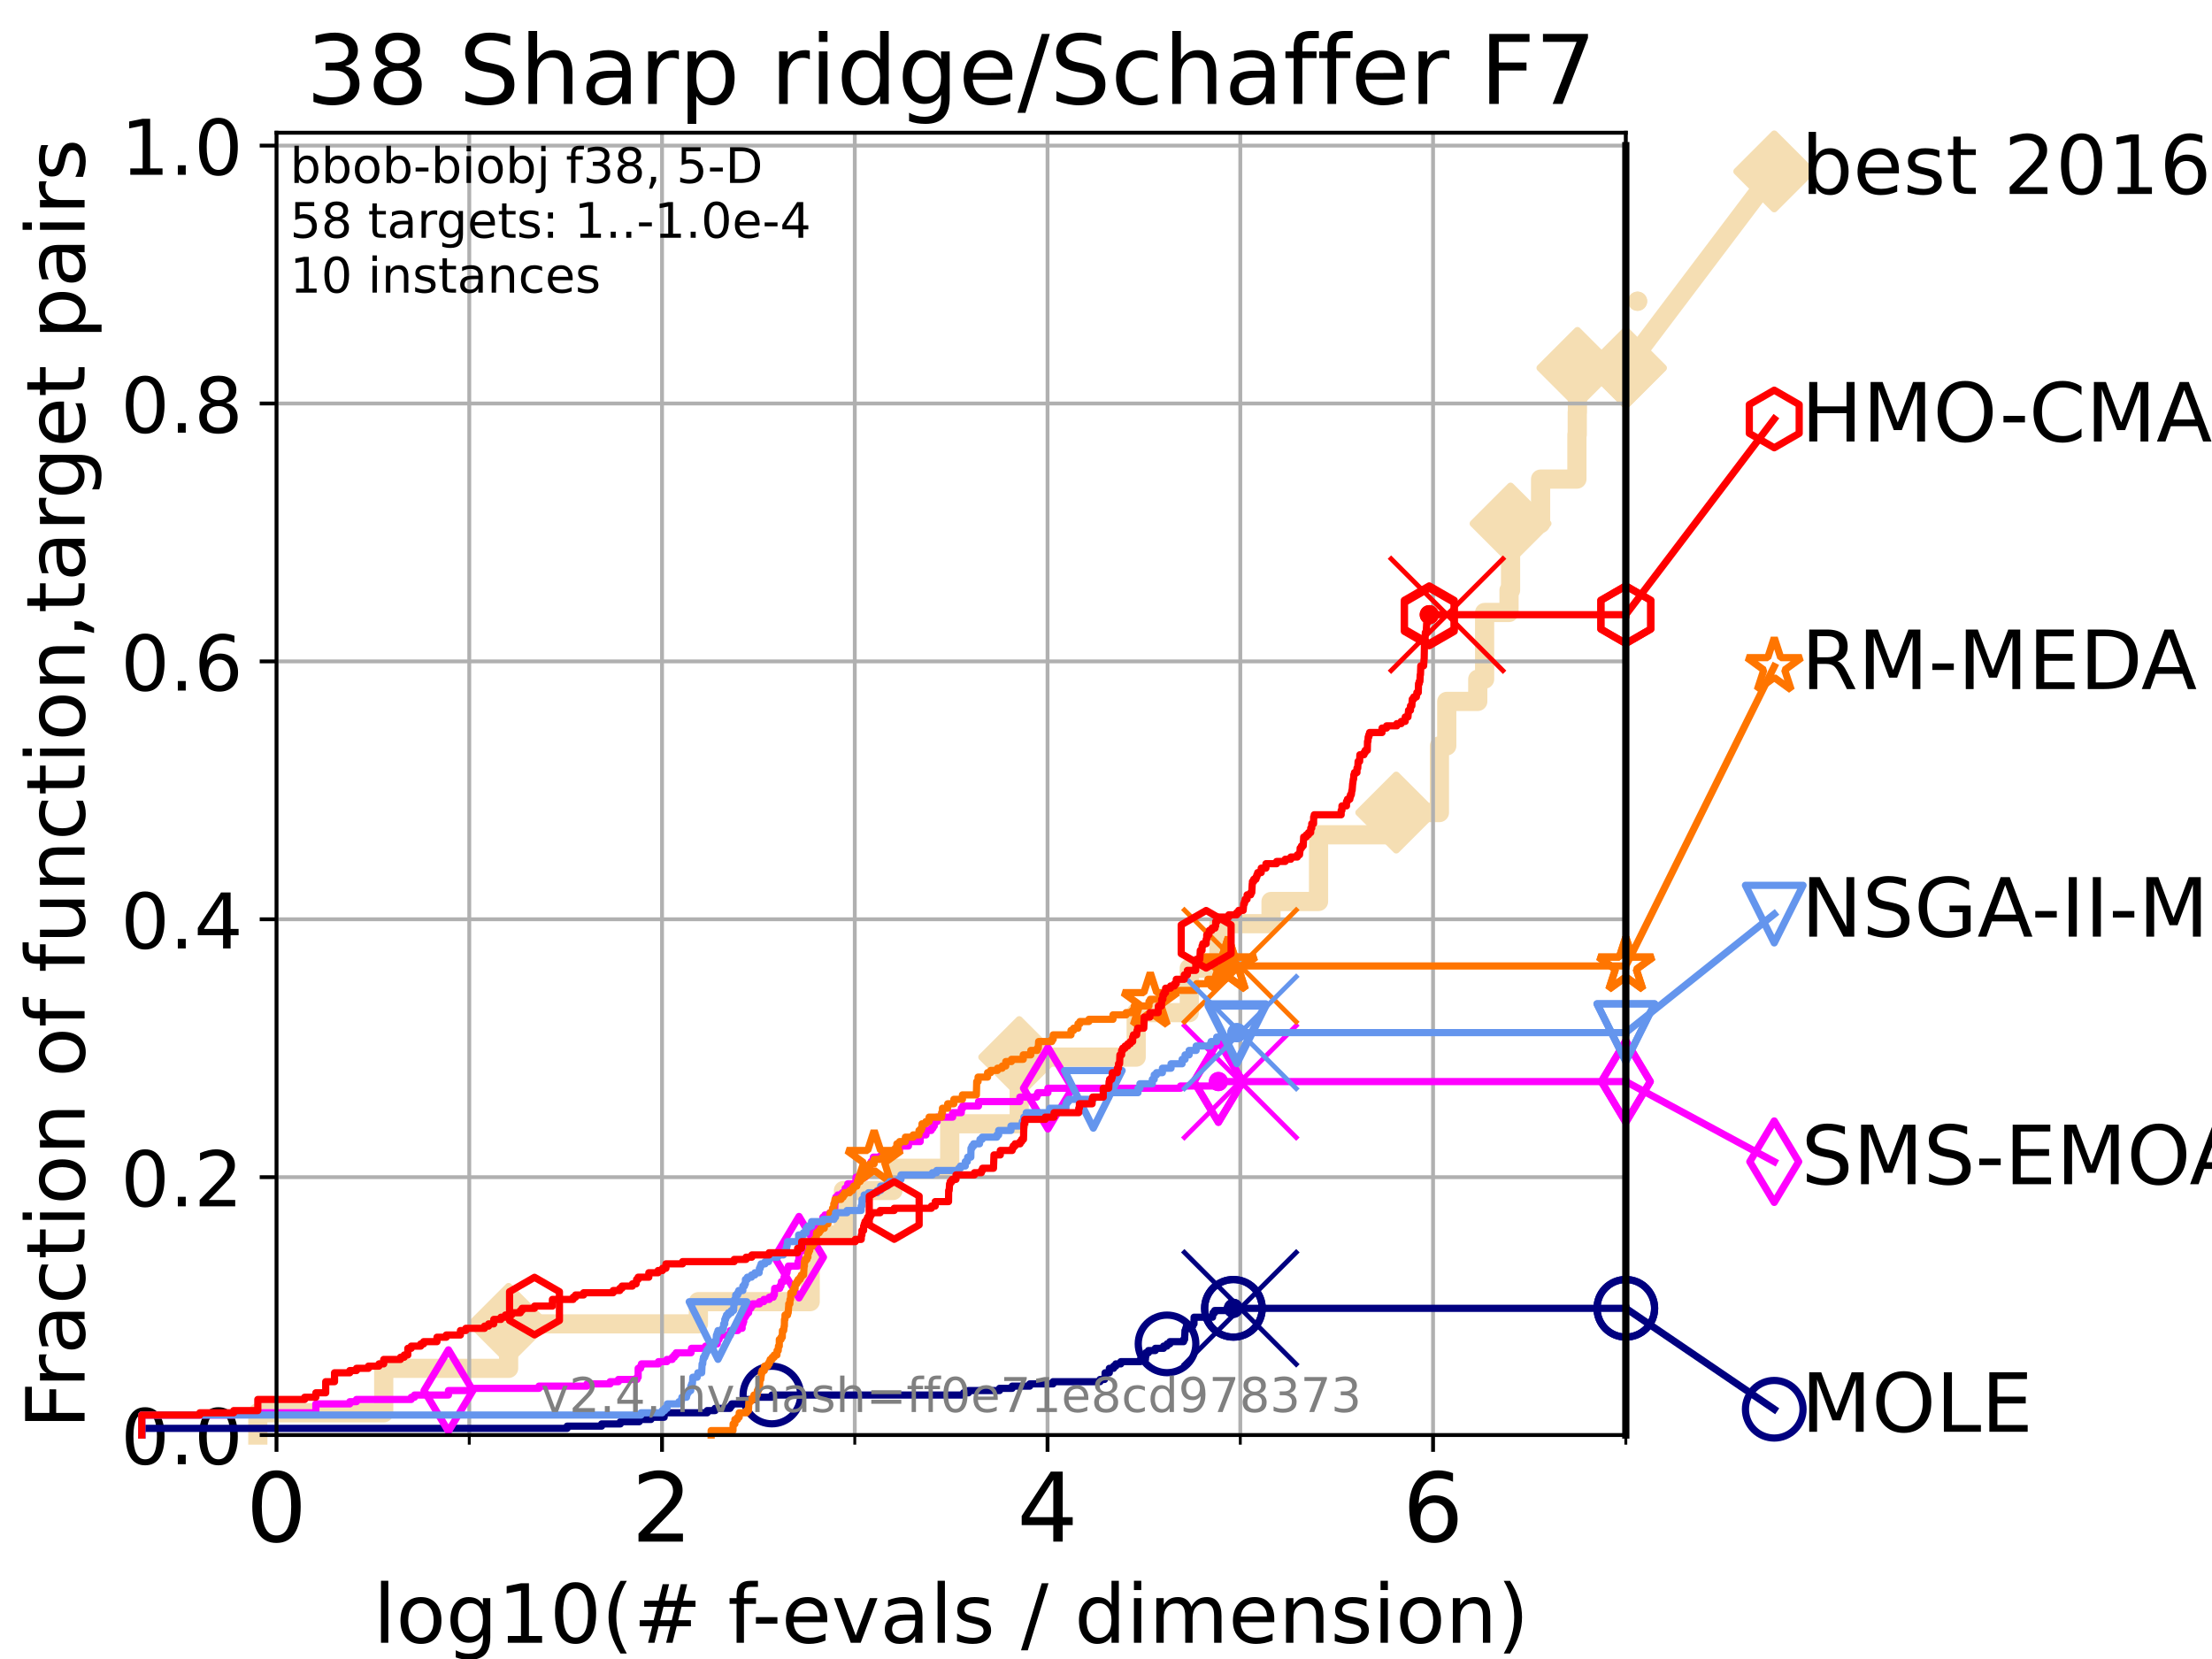<?xml version="1.0" encoding="utf-8" standalone="no"?>
<!DOCTYPE svg PUBLIC "-//W3C//DTD SVG 1.1//EN"
  "http://www.w3.org/Graphics/SVG/1.1/DTD/svg11.dtd">
<!-- Created with matplotlib (https://matplotlib.org/) -->
<svg height="345.6pt" version="1.1" viewBox="0 0 460.8 345.6" width="460.8pt" xmlns="http://www.w3.org/2000/svg" xmlns:xlink="http://www.w3.org/1999/xlink">
 <defs>
  <style type="text/css">*{stroke-linecap:butt;stroke-linejoin:round;}</style>
 </defs>
 <g id="figure_1">
  <g id="patch_1">
   <path d="M 0 345.6 
L 460.8 345.6 
L 460.8 0 
L 0 0 
z
" style="fill:#ffffff;"/>
  </g>
  <g id="axes_1">
   <g id="patch_2">
    <path d="M 57.6 298.944 
L 338.688 298.944 
L 338.688 27.648 
L 57.6 27.648 
z
" style="fill:#ffffff;"/>
   </g>
   <g id="line2d_1">
    <path d="M 53.709 298.944 
L 53.709 294.313 
L 79.939 294.313 
L 79.939 285.05 
L 105.952 285.05 
L 105.952 275.788 
L 145.486 275.788 
L 145.486 271.157 
L 168.776 271.157 
L 168.776 257.263 
L 175.702 257.263 
L 175.702 248.001 
L 186.024 248.001 
L 186.024 243.37 
L 197.844 243.37 
L 197.844 234.107 
L 212.319 234.107 
L 212.319 220.214 
L 236.689 220.214 
L 236.689 210.951 
L 247.747 210.951 
L 247.747 201.689 
L 253.919 201.689 
L 253.919 192.426 
L 264.777 192.426 
L 264.777 187.795 
L 274.676 187.795 
L 274.676 173.901 
L 290.865 173.901 
L 290.865 169.27 
L 299.856 169.27 
L 299.856 155.377 
L 301.385 155.377 
L 301.385 146.114 
L 307.846 146.114 
L 307.846 141.483 
L 309.27 141.483 
L 309.27 127.589 
L 314.357 127.589 
L 314.357 122.958 
L 314.677 122.958 
L 314.677 109.065 
L 320.935 109.065 
L 320.935 99.802 
L 328.498 99.802 
L 328.498 90.54 
L 328.57 90.54 
L 328.57 85.909 
L 328.606 85.909 
L 328.606 76.646 
L 338.688 76.646 
" style="fill:none;stroke:#f5deb3;stroke-linecap:square;stroke-width:4;"/>
   </g>
   <g id="line2d_2">
    <defs>
     <path d="M -0 7.778 
L 7.778 0 
L 0 -7.778 
L -7.778 -0 
z
" id="m752ad81f8c" style="stroke:#f5deb3;stroke-linejoin:miter;stroke-width:1.5;"/>
    </defs>
    <g>
     <use style="fill:#f5deb3;stroke:#f5deb3;stroke-linejoin:miter;stroke-width:1.5;" x="105.952" xlink:href="#m752ad81f8c" y="275.788"/>
     <use style="fill:#f5deb3;stroke:#f5deb3;stroke-linejoin:miter;stroke-width:1.5;" x="212.319" xlink:href="#m752ad81f8c" y="220.214"/>
     <use style="fill:#f5deb3;stroke:#f5deb3;stroke-linejoin:miter;stroke-width:1.5;" x="290.865" xlink:href="#m752ad81f8c" y="169.27"/>
     <use style="fill:#f5deb3;stroke:#f5deb3;stroke-linejoin:miter;stroke-width:1.5;" x="314.677" xlink:href="#m752ad81f8c" y="109.065"/>
     <use style="fill:#f5deb3;stroke:#f5deb3;stroke-linejoin:miter;stroke-width:1.5;" x="328.606" xlink:href="#m752ad81f8c" y="76.646"/>
     <use style="fill:#f5deb3;stroke:#f5deb3;stroke-linejoin:miter;stroke-width:1.5;" x="338.688" xlink:href="#m752ad81f8c" y="76.646"/>
    </g>
   </g>
   <g id="line2d_3">
    <path style="fill:none;stroke:#f5deb3;stroke-linecap:square;stroke-width:4;"/>
    <g/>
   </g>
   <g id="line2d_4">
    <path d="M 338.688 76.646 
L 369.608 35.706 
" style="fill:none;stroke:#f5deb3;stroke-linecap:square;stroke-width:4;"/>
    <g>
     <use style="fill:#f5deb3;stroke:#f5deb3;stroke-linejoin:miter;stroke-width:1.5;" x="338.688" xlink:href="#m752ad81f8c" y="76.646"/>
     <use style="fill:#f5deb3;stroke:#f5deb3;stroke-linejoin:miter;stroke-width:1.5;" x="369.608" xlink:href="#m752ad81f8c" y="35.706"/>
    </g>
   </g>
   <g id="matplotlib.axis_1">
    <g id="xtick_1">
     <g id="line2d_5">
      <path clip-path="url(#pcd76a87858)" d="M 57.6 298.944 
L 57.6 27.648 
" style="fill:none;stroke:#b0b0b0;stroke-linecap:square;stroke-width:0.8;"/>
     </g>
     <g id="line2d_6">
      <defs>
       <path d="M 0 0 
L 0 3.5 
" id="mc204f8bc1f" style="stroke:#000000;stroke-width:0.8;"/>
      </defs>
      <g>
       <use style="stroke:#000000;stroke-width:0.8;" x="57.6" xlink:href="#mc204f8bc1f" y="298.944"/>
      </g>
     </g>
     <g id="text_1">
      <!-- 0 -->
      <g transform="translate(51.237 321.141)scale(0.2 -0.2)">
       <defs>
        <path d="M 31.781 66.406 
Q 24.172 66.406 20.328 58.906 
Q 16.5 51.422 16.5 36.375 
Q 16.5 21.391 20.328 13.891 
Q 24.172 6.391 31.781 6.391 
Q 39.453 6.391 43.281 13.891 
Q 47.125 21.391 47.125 36.375 
Q 47.125 51.422 43.281 58.906 
Q 39.453 66.406 31.781 66.406 
z
M 31.781 74.219 
Q 44.047 74.219 50.516 64.516 
Q 56.984 54.828 56.984 36.375 
Q 56.984 17.969 50.516 8.266 
Q 44.047 -1.422 31.781 -1.422 
Q 19.531 -1.422 13.062 8.266 
Q 6.594 17.969 6.594 36.375 
Q 6.594 54.828 13.062 64.516 
Q 19.531 74.219 31.781 74.219 
z
" id="DejaVuSans-48"/>
       </defs>
       <use xlink:href="#DejaVuSans-48"/>
      </g>
     </g>
    </g>
    <g id="xtick_2">
     <g id="line2d_7">
      <path clip-path="url(#pcd76a87858)" d="M 137.911 298.944 
L 137.911 27.648 
" style="fill:none;stroke:#b0b0b0;stroke-linecap:square;stroke-width:0.8;"/>
     </g>
     <g id="line2d_8">
      <g>
       <use style="stroke:#000000;stroke-width:0.8;" x="137.911" xlink:href="#mc204f8bc1f" y="298.944"/>
      </g>
     </g>
     <g id="text_2">
      <!-- 2 -->
      <g transform="translate(131.548 321.141)scale(0.2 -0.2)">
       <defs>
        <path d="M 19.188 8.297 
L 53.609 8.297 
L 53.609 0 
L 7.328 0 
L 7.328 8.297 
Q 12.938 14.109 22.625 23.891 
Q 32.328 33.688 34.812 36.531 
Q 39.547 41.844 41.422 45.531 
Q 43.312 49.219 43.312 52.781 
Q 43.312 58.594 39.234 62.25 
Q 35.156 65.922 28.609 65.922 
Q 23.969 65.922 18.812 64.312 
Q 13.672 62.703 7.812 59.422 
L 7.812 69.391 
Q 13.766 71.781 18.938 73 
Q 24.125 74.219 28.422 74.219 
Q 39.75 74.219 46.484 68.547 
Q 53.219 62.891 53.219 53.422 
Q 53.219 48.922 51.531 44.891 
Q 49.859 40.875 45.406 35.406 
Q 44.188 33.984 37.641 27.219 
Q 31.109 20.453 19.188 8.297 
z
" id="DejaVuSans-50"/>
       </defs>
       <use xlink:href="#DejaVuSans-50"/>
      </g>
     </g>
    </g>
    <g id="xtick_3">
     <g id="line2d_9">
      <path clip-path="url(#pcd76a87858)" d="M 218.222 298.944 
L 218.222 27.648 
" style="fill:none;stroke:#b0b0b0;stroke-linecap:square;stroke-width:0.8;"/>
     </g>
     <g id="line2d_10">
      <g>
       <use style="stroke:#000000;stroke-width:0.8;" x="218.222" xlink:href="#mc204f8bc1f" y="298.944"/>
      </g>
     </g>
     <g id="text_3">
      <!-- 4 -->
      <g transform="translate(211.859 321.141)scale(0.2 -0.2)">
       <defs>
        <path d="M 37.797 64.312 
L 12.891 25.391 
L 37.797 25.391 
z
M 35.203 72.906 
L 47.609 72.906 
L 47.609 25.391 
L 58.016 25.391 
L 58.016 17.188 
L 47.609 17.188 
L 47.609 0 
L 37.797 0 
L 37.797 17.188 
L 4.891 17.188 
L 4.891 26.703 
z
" id="DejaVuSans-52"/>
       </defs>
       <use xlink:href="#DejaVuSans-52"/>
      </g>
     </g>
    </g>
    <g id="xtick_4">
     <g id="line2d_11">
      <path clip-path="url(#pcd76a87858)" d="M 298.533 298.944 
L 298.533 27.648 
" style="fill:none;stroke:#b0b0b0;stroke-linecap:square;stroke-width:0.8;"/>
     </g>
     <g id="line2d_12">
      <g>
       <use style="stroke:#000000;stroke-width:0.8;" x="298.533" xlink:href="#mc204f8bc1f" y="298.944"/>
      </g>
     </g>
     <g id="text_4">
      <!-- 6 -->
      <g transform="translate(292.17 321.141)scale(0.2 -0.2)">
       <defs>
        <path d="M 33.016 40.375 
Q 26.375 40.375 22.484 35.828 
Q 18.609 31.297 18.609 23.391 
Q 18.609 15.531 22.484 10.953 
Q 26.375 6.391 33.016 6.391 
Q 39.656 6.391 43.531 10.953 
Q 47.406 15.531 47.406 23.391 
Q 47.406 31.297 43.531 35.828 
Q 39.656 40.375 33.016 40.375 
z
M 52.594 71.297 
L 52.594 62.312 
Q 48.875 64.062 45.094 64.984 
Q 41.312 65.922 37.594 65.922 
Q 27.828 65.922 22.672 59.328 
Q 17.531 52.734 16.797 39.406 
Q 19.672 43.656 24.016 45.922 
Q 28.375 48.188 33.594 48.188 
Q 44.578 48.188 50.953 41.516 
Q 57.328 34.859 57.328 23.391 
Q 57.328 12.156 50.688 5.359 
Q 44.047 -1.422 33.016 -1.422 
Q 20.359 -1.422 13.672 8.266 
Q 6.984 17.969 6.984 36.375 
Q 6.984 53.656 15.188 63.938 
Q 23.391 74.219 37.203 74.219 
Q 40.922 74.219 44.703 73.484 
Q 48.484 72.75 52.594 71.297 
z
" id="DejaVuSans-54"/>
       </defs>
       <use xlink:href="#DejaVuSans-54"/>
      </g>
     </g>
    </g>
    <g id="xtick_5">
     <g id="line2d_13">
      <path clip-path="url(#pcd76a87858)" d="M 97.755 298.944 
L 97.755 27.648 
" style="fill:none;stroke:#b0b0b0;stroke-linecap:square;stroke-width:0.8;"/>
     </g>
     <g id="line2d_14">
      <defs>
       <path d="M 0 0 
L 0 2 
" id="m73e17f3ffa" style="stroke:#000000;stroke-width:0.6;"/>
      </defs>
      <g>
       <use style="stroke:#000000;stroke-width:0.6;" x="97.755" xlink:href="#m73e17f3ffa" y="298.944"/>
      </g>
     </g>
    </g>
    <g id="xtick_6">
     <g id="line2d_15">
      <path clip-path="url(#pcd76a87858)" d="M 178.066 298.944 
L 178.066 27.648 
" style="fill:none;stroke:#b0b0b0;stroke-linecap:square;stroke-width:0.8;"/>
     </g>
     <g id="line2d_16">
      <g>
       <use style="stroke:#000000;stroke-width:0.6;" x="178.066" xlink:href="#m73e17f3ffa" y="298.944"/>
      </g>
     </g>
    </g>
    <g id="xtick_7">
     <g id="line2d_17">
      <path clip-path="url(#pcd76a87858)" d="M 258.377 298.944 
L 258.377 27.648 
" style="fill:none;stroke:#b0b0b0;stroke-linecap:square;stroke-width:0.8;"/>
     </g>
     <g id="line2d_18">
      <g>
       <use style="stroke:#000000;stroke-width:0.6;" x="258.377" xlink:href="#m73e17f3ffa" y="298.944"/>
      </g>
     </g>
    </g>
    <g id="xtick_8">
     <g id="line2d_19">
      <path clip-path="url(#pcd76a87858)" d="M 338.688 298.944 
L 338.688 27.648 
" style="fill:none;stroke:#b0b0b0;stroke-linecap:square;stroke-width:0.8;"/>
     </g>
     <g id="line2d_20">
      <g>
       <use style="stroke:#000000;stroke-width:0.6;" x="338.688" xlink:href="#m73e17f3ffa" y="298.944"/>
      </g>
     </g>
    </g>
    <g id="text_5">
     <!-- log10(# f-evals / dimension) -->
     <g transform="translate(77.764 342.218)scale(0.17 -0.17)">
      <defs>
       <path d="M 9.422 75.984 
L 18.406 75.984 
L 18.406 0 
L 9.422 0 
z
" id="DejaVuSans-108"/>
       <path d="M 30.609 48.391 
Q 23.391 48.391 19.188 42.75 
Q 14.984 37.109 14.984 27.297 
Q 14.984 17.484 19.156 11.844 
Q 23.344 6.203 30.609 6.203 
Q 37.797 6.203 41.984 11.859 
Q 46.188 17.531 46.188 27.297 
Q 46.188 37.016 41.984 42.703 
Q 37.797 48.391 30.609 48.391 
z
M 30.609 56 
Q 42.328 56 49.016 48.375 
Q 55.719 40.766 55.719 27.297 
Q 55.719 13.875 49.016 6.219 
Q 42.328 -1.422 30.609 -1.422 
Q 18.844 -1.422 12.172 6.219 
Q 5.516 13.875 5.516 27.297 
Q 5.516 40.766 12.172 48.375 
Q 18.844 56 30.609 56 
z
" id="DejaVuSans-111"/>
       <path d="M 45.406 27.984 
Q 45.406 37.75 41.375 43.109 
Q 37.359 48.484 30.078 48.484 
Q 22.859 48.484 18.828 43.109 
Q 14.797 37.75 14.797 27.984 
Q 14.797 18.266 18.828 12.891 
Q 22.859 7.516 30.078 7.516 
Q 37.359 7.516 41.375 12.891 
Q 45.406 18.266 45.406 27.984 
z
M 54.391 6.781 
Q 54.391 -7.172 48.188 -13.984 
Q 42 -20.797 29.203 -20.797 
Q 24.469 -20.797 20.266 -20.094 
Q 16.062 -19.391 12.109 -17.922 
L 12.109 -9.188 
Q 16.062 -11.328 19.922 -12.344 
Q 23.781 -13.375 27.781 -13.375 
Q 36.625 -13.375 41.016 -8.766 
Q 45.406 -4.156 45.406 5.172 
L 45.406 9.625 
Q 42.625 4.781 38.281 2.391 
Q 33.938 0 27.875 0 
Q 17.828 0 11.672 7.656 
Q 5.516 15.328 5.516 27.984 
Q 5.516 40.672 11.672 48.328 
Q 17.828 56 27.875 56 
Q 33.938 56 38.281 53.609 
Q 42.625 51.219 45.406 46.391 
L 45.406 54.688 
L 54.391 54.688 
z
" id="DejaVuSans-103"/>
       <path d="M 12.406 8.297 
L 28.516 8.297 
L 28.516 63.922 
L 10.984 60.406 
L 10.984 69.391 
L 28.422 72.906 
L 38.281 72.906 
L 38.281 8.297 
L 54.391 8.297 
L 54.391 0 
L 12.406 0 
z
" id="DejaVuSans-49"/>
       <path d="M 31 75.875 
Q 24.469 64.656 21.281 53.656 
Q 18.109 42.672 18.109 31.391 
Q 18.109 20.125 21.312 9.062 
Q 24.516 -2 31 -13.188 
L 23.188 -13.188 
Q 15.875 -1.703 12.234 9.375 
Q 8.594 20.453 8.594 31.391 
Q 8.594 42.281 12.203 53.312 
Q 15.828 64.359 23.188 75.875 
z
" id="DejaVuSans-40"/>
       <path d="M 51.125 44 
L 36.922 44 
L 32.812 27.688 
L 47.125 27.688 
z
M 43.797 71.781 
L 38.719 51.516 
L 52.984 51.516 
L 58.109 71.781 
L 65.922 71.781 
L 60.891 51.516 
L 76.125 51.516 
L 76.125 44 
L 58.984 44 
L 54.984 27.688 
L 70.516 27.688 
L 70.516 20.219 
L 53.078 20.219 
L 48 0 
L 40.188 0 
L 45.219 20.219 
L 30.906 20.219 
L 25.875 0 
L 18.016 0 
L 23.094 20.219 
L 7.719 20.219 
L 7.719 27.688 
L 24.906 27.688 
L 29 44 
L 13.281 44 
L 13.281 51.516 
L 30.906 51.516 
L 35.891 71.781 
z
" id="DejaVuSans-35"/>
       <path id="DejaVuSans-32"/>
       <path d="M 37.109 75.984 
L 37.109 68.5 
L 28.516 68.5 
Q 23.688 68.5 21.797 66.547 
Q 19.922 64.594 19.922 59.516 
L 19.922 54.688 
L 34.719 54.688 
L 34.719 47.703 
L 19.922 47.703 
L 19.922 0 
L 10.891 0 
L 10.891 47.703 
L 2.297 47.703 
L 2.297 54.688 
L 10.891 54.688 
L 10.891 58.5 
Q 10.891 67.625 15.141 71.797 
Q 19.391 75.984 28.609 75.984 
z
" id="DejaVuSans-102"/>
       <path d="M 4.891 31.391 
L 31.203 31.391 
L 31.203 23.391 
L 4.891 23.391 
z
" id="DejaVuSans-45"/>
       <path d="M 56.203 29.594 
L 56.203 25.203 
L 14.891 25.203 
Q 15.484 15.922 20.484 11.062 
Q 25.484 6.203 34.422 6.203 
Q 39.594 6.203 44.453 7.469 
Q 49.312 8.734 54.109 11.281 
L 54.109 2.781 
Q 49.266 0.734 44.188 -0.344 
Q 39.109 -1.422 33.891 -1.422 
Q 20.797 -1.422 13.156 6.188 
Q 5.516 13.812 5.516 26.812 
Q 5.516 40.234 12.766 48.109 
Q 20.016 56 32.328 56 
Q 43.359 56 49.781 48.891 
Q 56.203 41.797 56.203 29.594 
z
M 47.219 32.234 
Q 47.125 39.594 43.094 43.984 
Q 39.062 48.391 32.422 48.391 
Q 24.906 48.391 20.391 44.141 
Q 15.875 39.891 15.188 32.172 
z
" id="DejaVuSans-101"/>
       <path d="M 2.984 54.688 
L 12.5 54.688 
L 29.594 8.797 
L 46.688 54.688 
L 56.203 54.688 
L 35.688 0 
L 23.484 0 
z
" id="DejaVuSans-118"/>
       <path d="M 34.281 27.484 
Q 23.391 27.484 19.188 25 
Q 14.984 22.516 14.984 16.5 
Q 14.984 11.719 18.141 8.906 
Q 21.297 6.109 26.703 6.109 
Q 34.188 6.109 38.703 11.406 
Q 43.219 16.703 43.219 25.484 
L 43.219 27.484 
z
M 52.203 31.203 
L 52.203 0 
L 43.219 0 
L 43.219 8.297 
Q 40.141 3.328 35.547 0.953 
Q 30.953 -1.422 24.312 -1.422 
Q 15.922 -1.422 10.953 3.297 
Q 6 8.016 6 15.922 
Q 6 25.141 12.172 29.828 
Q 18.359 34.516 30.609 34.516 
L 43.219 34.516 
L 43.219 35.406 
Q 43.219 41.609 39.141 45 
Q 35.062 48.391 27.688 48.391 
Q 23 48.391 18.547 47.266 
Q 14.109 46.141 10.016 43.891 
L 10.016 52.203 
Q 14.938 54.109 19.578 55.047 
Q 24.219 56 28.609 56 
Q 40.484 56 46.344 49.844 
Q 52.203 43.703 52.203 31.203 
z
" id="DejaVuSans-97"/>
       <path d="M 44.281 53.078 
L 44.281 44.578 
Q 40.484 46.531 36.375 47.5 
Q 32.281 48.484 27.875 48.484 
Q 21.188 48.484 17.844 46.438 
Q 14.5 44.391 14.5 40.281 
Q 14.5 37.156 16.891 35.375 
Q 19.281 33.594 26.516 31.984 
L 29.594 31.297 
Q 39.156 29.25 43.188 25.516 
Q 47.219 21.781 47.219 15.094 
Q 47.219 7.469 41.188 3.016 
Q 35.156 -1.422 24.609 -1.422 
Q 20.219 -1.422 15.453 -0.562 
Q 10.688 0.297 5.422 2 
L 5.422 11.281 
Q 10.406 8.688 15.234 7.391 
Q 20.062 6.109 24.812 6.109 
Q 31.156 6.109 34.562 8.281 
Q 37.984 10.453 37.984 14.406 
Q 37.984 18.062 35.516 20.016 
Q 33.062 21.969 24.703 23.781 
L 21.578 24.516 
Q 13.234 26.266 9.516 29.906 
Q 5.812 33.547 5.812 39.891 
Q 5.812 47.609 11.281 51.797 
Q 16.75 56 26.812 56 
Q 31.781 56 36.172 55.266 
Q 40.578 54.547 44.281 53.078 
z
" id="DejaVuSans-115"/>
       <path d="M 25.391 72.906 
L 33.688 72.906 
L 8.297 -9.281 
L 0 -9.281 
z
" id="DejaVuSans-47"/>
       <path d="M 45.406 46.391 
L 45.406 75.984 
L 54.391 75.984 
L 54.391 0 
L 45.406 0 
L 45.406 8.203 
Q 42.578 3.328 38.25 0.953 
Q 33.938 -1.422 27.875 -1.422 
Q 17.969 -1.422 11.734 6.484 
Q 5.516 14.406 5.516 27.297 
Q 5.516 40.188 11.734 48.094 
Q 17.969 56 27.875 56 
Q 33.938 56 38.25 53.625 
Q 42.578 51.266 45.406 46.391 
z
M 14.797 27.297 
Q 14.797 17.391 18.875 11.75 
Q 22.953 6.109 30.078 6.109 
Q 37.203 6.109 41.297 11.75 
Q 45.406 17.391 45.406 27.297 
Q 45.406 37.203 41.297 42.844 
Q 37.203 48.484 30.078 48.484 
Q 22.953 48.484 18.875 42.844 
Q 14.797 37.203 14.797 27.297 
z
" id="DejaVuSans-100"/>
       <path d="M 9.422 54.688 
L 18.406 54.688 
L 18.406 0 
L 9.422 0 
z
M 9.422 75.984 
L 18.406 75.984 
L 18.406 64.594 
L 9.422 64.594 
z
" id="DejaVuSans-105"/>
       <path d="M 52 44.188 
Q 55.375 50.25 60.062 53.125 
Q 64.75 56 71.094 56 
Q 79.641 56 84.281 50.016 
Q 88.922 44.047 88.922 33.016 
L 88.922 0 
L 79.891 0 
L 79.891 32.719 
Q 79.891 40.578 77.094 44.375 
Q 74.312 48.188 68.609 48.188 
Q 61.625 48.188 57.562 43.547 
Q 53.516 38.922 53.516 30.906 
L 53.516 0 
L 44.484 0 
L 44.484 32.719 
Q 44.484 40.625 41.703 44.406 
Q 38.922 48.188 33.109 48.188 
Q 26.219 48.188 22.156 43.531 
Q 18.109 38.875 18.109 30.906 
L 18.109 0 
L 9.078 0 
L 9.078 54.688 
L 18.109 54.688 
L 18.109 46.188 
Q 21.188 51.219 25.484 53.609 
Q 29.781 56 35.688 56 
Q 41.656 56 45.828 52.969 
Q 50 49.953 52 44.188 
z
" id="DejaVuSans-109"/>
       <path d="M 54.891 33.016 
L 54.891 0 
L 45.906 0 
L 45.906 32.719 
Q 45.906 40.484 42.875 44.328 
Q 39.844 48.188 33.797 48.188 
Q 26.516 48.188 22.312 43.547 
Q 18.109 38.922 18.109 30.906 
L 18.109 0 
L 9.078 0 
L 9.078 54.688 
L 18.109 54.688 
L 18.109 46.188 
Q 21.344 51.125 25.703 53.562 
Q 30.078 56 35.797 56 
Q 45.219 56 50.047 50.172 
Q 54.891 44.344 54.891 33.016 
z
" id="DejaVuSans-110"/>
       <path d="M 8.016 75.875 
L 15.828 75.875 
Q 23.141 64.359 26.781 53.312 
Q 30.422 42.281 30.422 31.391 
Q 30.422 20.453 26.781 9.375 
Q 23.141 -1.703 15.828 -13.188 
L 8.016 -13.188 
Q 14.5 -2 17.703 9.062 
Q 20.906 20.125 20.906 31.391 
Q 20.906 42.672 17.703 53.656 
Q 14.5 64.656 8.016 75.875 
z
" id="DejaVuSans-41"/>
      </defs>
      <use xlink:href="#DejaVuSans-108"/>
      <use x="27.783" xlink:href="#DejaVuSans-111"/>
      <use x="88.965" xlink:href="#DejaVuSans-103"/>
      <use x="152.441" xlink:href="#DejaVuSans-49"/>
      <use x="216.064" xlink:href="#DejaVuSans-48"/>
      <use x="279.688" xlink:href="#DejaVuSans-40"/>
      <use x="318.701" xlink:href="#DejaVuSans-35"/>
      <use x="402.49" xlink:href="#DejaVuSans-32"/>
      <use x="434.277" xlink:href="#DejaVuSans-102"/>
      <use x="463.982" xlink:href="#DejaVuSans-45"/>
      <use x="500.066" xlink:href="#DejaVuSans-101"/>
      <use x="561.59" xlink:href="#DejaVuSans-118"/>
      <use x="620.77" xlink:href="#DejaVuSans-97"/>
      <use x="682.049" xlink:href="#DejaVuSans-108"/>
      <use x="709.832" xlink:href="#DejaVuSans-115"/>
      <use x="761.932" xlink:href="#DejaVuSans-32"/>
      <use x="793.719" xlink:href="#DejaVuSans-47"/>
      <use x="827.41" xlink:href="#DejaVuSans-32"/>
      <use x="859.197" xlink:href="#DejaVuSans-100"/>
      <use x="922.674" xlink:href="#DejaVuSans-105"/>
      <use x="950.457" xlink:href="#DejaVuSans-109"/>
      <use x="1047.869" xlink:href="#DejaVuSans-101"/>
      <use x="1109.393" xlink:href="#DejaVuSans-110"/>
      <use x="1172.771" xlink:href="#DejaVuSans-115"/>
      <use x="1224.871" xlink:href="#DejaVuSans-105"/>
      <use x="1252.654" xlink:href="#DejaVuSans-111"/>
      <use x="1313.836" xlink:href="#DejaVuSans-110"/>
      <use x="1377.215" xlink:href="#DejaVuSans-41"/>
     </g>
    </g>
   </g>
   <g id="matplotlib.axis_2">
    <g id="ytick_1">
     <g id="line2d_21">
      <path clip-path="url(#pcd76a87858)" d="M 57.6 298.944 
L 338.688 298.944 
" style="fill:none;stroke:#b0b0b0;stroke-linecap:square;stroke-width:0.8;"/>
     </g>
     <g id="line2d_22">
      <defs>
       <path d="M 0 0 
L -3.5 0 
" id="mdd26c0a6c7" style="stroke:#000000;stroke-width:0.8;"/>
      </defs>
      <g>
       <use style="stroke:#000000;stroke-width:0.8;" x="57.6" xlink:href="#mdd26c0a6c7" y="298.944"/>
      </g>
     </g>
     <g id="text_6">
      <!-- 0.0 -->
      <g transform="translate(25.155 305.023)scale(0.16 -0.16)">
       <defs>
        <path d="M 10.688 12.406 
L 21 12.406 
L 21 0 
L 10.688 0 
z
" id="DejaVuSans-46"/>
       </defs>
       <use xlink:href="#DejaVuSans-48"/>
       <use x="63.623" xlink:href="#DejaVuSans-46"/>
       <use x="95.41" xlink:href="#DejaVuSans-48"/>
      </g>
     </g>
    </g>
    <g id="ytick_2">
     <g id="line2d_23">
      <path clip-path="url(#pcd76a87858)" d="M 57.6 245.222 
L 338.688 245.222 
" style="fill:none;stroke:#b0b0b0;stroke-linecap:square;stroke-width:0.8;"/>
     </g>
     <g id="line2d_24">
      <g>
       <use style="stroke:#000000;stroke-width:0.8;" x="57.6" xlink:href="#mdd26c0a6c7" y="245.222"/>
      </g>
     </g>
     <g id="text_7">
      <!-- 0.2 -->
      <g transform="translate(25.155 251.301)scale(0.16 -0.16)">
       <use xlink:href="#DejaVuSans-48"/>
       <use x="63.623" xlink:href="#DejaVuSans-46"/>
       <use x="95.41" xlink:href="#DejaVuSans-50"/>
      </g>
     </g>
    </g>
    <g id="ytick_3">
     <g id="line2d_25">
      <path clip-path="url(#pcd76a87858)" d="M 57.6 191.5 
L 338.688 191.5 
" style="fill:none;stroke:#b0b0b0;stroke-linecap:square;stroke-width:0.8;"/>
     </g>
     <g id="line2d_26">
      <g>
       <use style="stroke:#000000;stroke-width:0.8;" x="57.6" xlink:href="#mdd26c0a6c7" y="191.5"/>
      </g>
     </g>
     <g id="text_8">
      <!-- 0.4 -->
      <g transform="translate(25.155 197.579)scale(0.16 -0.16)">
       <use xlink:href="#DejaVuSans-48"/>
       <use x="63.623" xlink:href="#DejaVuSans-46"/>
       <use x="95.41" xlink:href="#DejaVuSans-52"/>
      </g>
     </g>
    </g>
    <g id="ytick_4">
     <g id="line2d_27">
      <path clip-path="url(#pcd76a87858)" d="M 57.6 137.778 
L 338.688 137.778 
" style="fill:none;stroke:#b0b0b0;stroke-linecap:square;stroke-width:0.8;"/>
     </g>
     <g id="line2d_28">
      <g>
       <use style="stroke:#000000;stroke-width:0.8;" x="57.6" xlink:href="#mdd26c0a6c7" y="137.778"/>
      </g>
     </g>
     <g id="text_9">
      <!-- 0.6 -->
      <g transform="translate(25.155 143.857)scale(0.16 -0.16)">
       <use xlink:href="#DejaVuSans-48"/>
       <use x="63.623" xlink:href="#DejaVuSans-46"/>
       <use x="95.41" xlink:href="#DejaVuSans-54"/>
      </g>
     </g>
    </g>
    <g id="ytick_5">
     <g id="line2d_29">
      <path clip-path="url(#pcd76a87858)" d="M 57.6 84.056 
L 338.688 84.056 
" style="fill:none;stroke:#b0b0b0;stroke-linecap:square;stroke-width:0.8;"/>
     </g>
     <g id="line2d_30">
      <g>
       <use style="stroke:#000000;stroke-width:0.8;" x="57.6" xlink:href="#mdd26c0a6c7" y="84.056"/>
      </g>
     </g>
     <g id="text_10">
      <!-- 0.8 -->
      <g transform="translate(25.155 90.135)scale(0.16 -0.16)">
       <defs>
        <path d="M 31.781 34.625 
Q 24.75 34.625 20.719 30.859 
Q 16.703 27.094 16.703 20.516 
Q 16.703 13.922 20.719 10.156 
Q 24.75 6.391 31.781 6.391 
Q 38.812 6.391 42.859 10.172 
Q 46.922 13.969 46.922 20.516 
Q 46.922 27.094 42.891 30.859 
Q 38.875 34.625 31.781 34.625 
z
M 21.922 38.812 
Q 15.578 40.375 12.031 44.719 
Q 8.5 49.078 8.5 55.328 
Q 8.5 64.062 14.719 69.141 
Q 20.953 74.219 31.781 74.219 
Q 42.672 74.219 48.875 69.141 
Q 55.078 64.062 55.078 55.328 
Q 55.078 49.078 51.531 44.719 
Q 48 40.375 41.703 38.812 
Q 48.828 37.156 52.797 32.312 
Q 56.781 27.484 56.781 20.516 
Q 56.781 9.906 50.312 4.234 
Q 43.844 -1.422 31.781 -1.422 
Q 19.734 -1.422 13.25 4.234 
Q 6.781 9.906 6.781 20.516 
Q 6.781 27.484 10.781 32.312 
Q 14.797 37.156 21.922 38.812 
z
M 18.312 54.391 
Q 18.312 48.734 21.844 45.562 
Q 25.391 42.391 31.781 42.391 
Q 38.141 42.391 41.719 45.562 
Q 45.312 48.734 45.312 54.391 
Q 45.312 60.062 41.719 63.234 
Q 38.141 66.406 31.781 66.406 
Q 25.391 66.406 21.844 63.234 
Q 18.312 60.062 18.312 54.391 
z
" id="DejaVuSans-56"/>
       </defs>
       <use xlink:href="#DejaVuSans-48"/>
       <use x="63.623" xlink:href="#DejaVuSans-46"/>
       <use x="95.41" xlink:href="#DejaVuSans-56"/>
      </g>
     </g>
    </g>
    <g id="ytick_6">
     <g id="line2d_31">
      <path clip-path="url(#pcd76a87858)" d="M 57.6 30.334 
L 338.688 30.334 
" style="fill:none;stroke:#b0b0b0;stroke-linecap:square;stroke-width:0.8;"/>
     </g>
     <g id="line2d_32">
      <g>
       <use style="stroke:#000000;stroke-width:0.8;" x="57.6" xlink:href="#mdd26c0a6c7" y="30.334"/>
      </g>
     </g>
     <g id="text_11">
      <!-- 1.0 -->
      <g transform="translate(25.155 36.413)scale(0.16 -0.16)">
       <use xlink:href="#DejaVuSans-49"/>
       <use x="63.623" xlink:href="#DejaVuSans-46"/>
       <use x="95.41" xlink:href="#DejaVuSans-48"/>
      </g>
     </g>
    </g>
    <g id="text_12">
     <!-- Fraction of function,target pairs -->
     <g transform="translate(17.62 297.681)rotate(-90)scale(0.17 -0.17)">
      <defs>
       <path d="M 9.812 72.906 
L 51.703 72.906 
L 51.703 64.594 
L 19.672 64.594 
L 19.672 43.109 
L 48.578 43.109 
L 48.578 34.812 
L 19.672 34.812 
L 19.672 0 
L 9.812 0 
z
" id="DejaVuSans-70"/>
       <path d="M 41.109 46.297 
Q 39.594 47.172 37.812 47.578 
Q 36.031 48 33.891 48 
Q 26.266 48 22.188 43.047 
Q 18.109 38.094 18.109 28.812 
L 18.109 0 
L 9.078 0 
L 9.078 54.688 
L 18.109 54.688 
L 18.109 46.188 
Q 20.953 51.172 25.484 53.578 
Q 30.031 56 36.531 56 
Q 37.453 56 38.578 55.875 
Q 39.703 55.766 41.062 55.516 
z
" id="DejaVuSans-114"/>
       <path d="M 48.781 52.594 
L 48.781 44.188 
Q 44.969 46.297 41.141 47.344 
Q 37.312 48.391 33.406 48.391 
Q 24.656 48.391 19.812 42.844 
Q 14.984 37.312 14.984 27.297 
Q 14.984 17.281 19.812 11.734 
Q 24.656 6.203 33.406 6.203 
Q 37.312 6.203 41.141 7.25 
Q 44.969 8.297 48.781 10.406 
L 48.781 2.094 
Q 45.016 0.344 40.984 -0.531 
Q 36.969 -1.422 32.422 -1.422 
Q 20.062 -1.422 12.781 6.344 
Q 5.516 14.109 5.516 27.297 
Q 5.516 40.672 12.859 48.328 
Q 20.219 56 33.016 56 
Q 37.156 56 41.109 55.141 
Q 45.062 54.297 48.781 52.594 
z
" id="DejaVuSans-99"/>
       <path d="M 18.312 70.219 
L 18.312 54.688 
L 36.812 54.688 
L 36.812 47.703 
L 18.312 47.703 
L 18.312 18.016 
Q 18.312 11.328 20.141 9.422 
Q 21.969 7.516 27.594 7.516 
L 36.812 7.516 
L 36.812 0 
L 27.594 0 
Q 17.188 0 13.234 3.875 
Q 9.281 7.766 9.281 18.016 
L 9.281 47.703 
L 2.688 47.703 
L 2.688 54.688 
L 9.281 54.688 
L 9.281 70.219 
z
" id="DejaVuSans-116"/>
       <path d="M 8.5 21.578 
L 8.5 54.688 
L 17.484 54.688 
L 17.484 21.922 
Q 17.484 14.156 20.5 10.266 
Q 23.531 6.391 29.594 6.391 
Q 36.859 6.391 41.078 11.031 
Q 45.312 15.672 45.312 23.688 
L 45.312 54.688 
L 54.297 54.688 
L 54.297 0 
L 45.312 0 
L 45.312 8.406 
Q 42.047 3.422 37.719 1 
Q 33.406 -1.422 27.688 -1.422 
Q 18.266 -1.422 13.375 4.438 
Q 8.5 10.297 8.5 21.578 
z
M 31.109 56 
z
" id="DejaVuSans-117"/>
       <path d="M 11.719 12.406 
L 22.016 12.406 
L 22.016 4 
L 14.016 -11.625 
L 7.719 -11.625 
L 11.719 4 
z
" id="DejaVuSans-44"/>
       <path d="M 18.109 8.203 
L 18.109 -20.797 
L 9.078 -20.797 
L 9.078 54.688 
L 18.109 54.688 
L 18.109 46.391 
Q 20.953 51.266 25.266 53.625 
Q 29.594 56 35.594 56 
Q 45.562 56 51.781 48.094 
Q 58.016 40.188 58.016 27.297 
Q 58.016 14.406 51.781 6.484 
Q 45.562 -1.422 35.594 -1.422 
Q 29.594 -1.422 25.266 0.953 
Q 20.953 3.328 18.109 8.203 
z
M 48.688 27.297 
Q 48.688 37.203 44.609 42.844 
Q 40.531 48.484 33.406 48.484 
Q 26.266 48.484 22.188 42.844 
Q 18.109 37.203 18.109 27.297 
Q 18.109 17.391 22.188 11.75 
Q 26.266 6.109 33.406 6.109 
Q 40.531 6.109 44.609 11.75 
Q 48.688 17.391 48.688 27.297 
z
" id="DejaVuSans-112"/>
      </defs>
      <use xlink:href="#DejaVuSans-70"/>
      <use x="50.27" xlink:href="#DejaVuSans-114"/>
      <use x="91.383" xlink:href="#DejaVuSans-97"/>
      <use x="152.662" xlink:href="#DejaVuSans-99"/>
      <use x="207.643" xlink:href="#DejaVuSans-116"/>
      <use x="246.852" xlink:href="#DejaVuSans-105"/>
      <use x="274.635" xlink:href="#DejaVuSans-111"/>
      <use x="335.816" xlink:href="#DejaVuSans-110"/>
      <use x="399.195" xlink:href="#DejaVuSans-32"/>
      <use x="430.982" xlink:href="#DejaVuSans-111"/>
      <use x="492.164" xlink:href="#DejaVuSans-102"/>
      <use x="527.369" xlink:href="#DejaVuSans-32"/>
      <use x="559.156" xlink:href="#DejaVuSans-102"/>
      <use x="594.361" xlink:href="#DejaVuSans-117"/>
      <use x="657.74" xlink:href="#DejaVuSans-110"/>
      <use x="721.119" xlink:href="#DejaVuSans-99"/>
      <use x="776.1" xlink:href="#DejaVuSans-116"/>
      <use x="815.309" xlink:href="#DejaVuSans-105"/>
      <use x="843.092" xlink:href="#DejaVuSans-111"/>
      <use x="904.273" xlink:href="#DejaVuSans-110"/>
      <use x="967.652" xlink:href="#DejaVuSans-44"/>
      <use x="999.439" xlink:href="#DejaVuSans-116"/>
      <use x="1038.648" xlink:href="#DejaVuSans-97"/>
      <use x="1099.928" xlink:href="#DejaVuSans-114"/>
      <use x="1139.291" xlink:href="#DejaVuSans-103"/>
      <use x="1202.768" xlink:href="#DejaVuSans-101"/>
      <use x="1264.291" xlink:href="#DejaVuSans-116"/>
      <use x="1303.5" xlink:href="#DejaVuSans-32"/>
      <use x="1335.287" xlink:href="#DejaVuSans-112"/>
      <use x="1398.764" xlink:href="#DejaVuSans-97"/>
      <use x="1460.043" xlink:href="#DejaVuSans-105"/>
      <use x="1487.826" xlink:href="#DejaVuSans-114"/>
      <use x="1528.939" xlink:href="#DejaVuSans-115"/>
     </g>
    </g>
   </g>
   <g id="line2d_33">
    <defs>
     <path d="M 0 1.5 
C 0.398 1.5 0.779 1.342 1.061 1.061 
C 1.342 0.779 1.5 0.398 1.5 0 
C 1.5 -0.398 1.342 -0.779 1.061 -1.061 
C 0.779 -1.342 0.398 -1.5 0 -1.5 
C -0.398 -1.5 -0.779 -1.342 -1.061 -1.061 
C -1.342 -0.779 -1.5 -0.398 -1.5 0 
C -1.5 0.398 -1.342 0.779 -1.061 1.061 
C -0.779 1.342 -0.398 1.5 0 1.5 
z
" id="m2f0b33b4be" style="stroke:#f5deb3;"/>
    </defs>
    <g>
     <use style="fill:#f5deb3;stroke:#f5deb3;" x="341.139" xlink:href="#m2f0b33b4be" y="62.753"/>
     <use style="fill:#f5deb3;stroke:#f5deb3;" x="341.139" xlink:href="#m2f0b33b4be" y="62.753"/>
    </g>
   </g>
   <g id="line2d_34">
    <defs>
     <path d="M 0 1.5 
C 0.398 1.5 0.779 1.342 1.061 1.061 
C 1.342 0.779 1.5 0.398 1.5 0 
C 1.5 -0.398 1.342 -0.779 1.061 -1.061 
C 0.779 -1.342 0.398 -1.5 0 -1.5 
C -0.398 -1.5 -0.779 -1.342 -1.061 -1.061 
C -1.342 -0.779 -1.5 -0.398 -1.5 0 
C -1.5 0.398 -1.342 0.779 -1.061 1.061 
C -0.779 1.342 -0.398 1.5 0 1.5 
z
" id="m0ae2a688b1" style="stroke:#000080;"/>
    </defs>
    <g>
     <use style="fill:#000080;stroke:#000080;" x="256.944" xlink:href="#m0ae2a688b1" y="272.546"/>
     <use style="fill:#000080;stroke:#000080;" x="256.944" xlink:href="#m0ae2a688b1" y="272.546"/>
    </g>
   </g>
   <g id="line2d_35">
    <path d="M 29.533 298.944 
L 29.533 297.555 
L 118.149 297.555 
L 118.149 297.092 
L 125.328 297.092 
L 125.328 296.628 
L 129.233 296.628 
L 129.233 296.165 
L 133.171 296.165 
L 133.171 295.702 
L 135.602 295.702 
L 135.602 295.239 
L 138.358 295.239 
L 138.358 294.776 
L 138.426 294.776 
L 138.426 294.313 
L 147.328 294.313 
L 147.328 293.85 
L 148.957 293.85 
L 148.957 293.387 
L 152.068 293.387 
L 152.068 292.923 
L 152.421 292.923 
L 152.421 292.46 
L 155.361 292.46 
L 155.361 291.997 
L 155.641 291.997 
L 155.641 291.534 
L 157.232 291.534 
L 157.232 291.071 
L 160.793 291.071 
L 160.793 290.608 
L 200.73 290.608 
L 200.73 290.145 
L 201.751 290.145 
L 201.751 289.682 
L 208.221 289.682 
L 208.221 289.218 
L 210.853 289.218 
L 210.853 288.755 
L 214.511 288.755 
L 214.511 288.292 
L 219.369 288.292 
L 219.369 287.829 
L 229.159 287.829 
L 229.159 287.366 
L 230.094 287.366 
L 230.094 286.903 
L 230.212 286.903 
L 230.212 285.977 
L 231.092 285.977 
L 231.092 285.05 
L 231.987 285.05 
L 231.987 284.587 
L 232.446 284.587 
L 232.446 284.124 
L 233.485 284.124 
L 233.485 283.661 
L 237.548 283.661 
L 237.548 283.198 
L 238.616 283.198 
L 238.616 282.735 
L 238.662 282.735 
L 238.662 282.272 
L 238.686 282.272 
L 238.686 281.809 
L 239.24 281.809 
L 239.24 281.345 
L 240.673 281.345 
L 240.673 280.882 
L 242.387 280.882 
L 242.387 280.419 
L 243.116 280.419 
L 243.116 279.956 
L 243.707 279.956 
L 243.707 279.493 
L 246.56 279.493 
L 246.56 279.03 
L 246.776 279.03 
L 246.776 278.567 
L 246.798 278.567 
L 246.798 278.104 
L 246.829 278.104 
L 246.829 277.64 
L 246.844 277.64 
L 246.844 277.177 
L 247.004 277.177 
L 247.004 276.714 
L 247.145 276.714 
L 247.145 276.251 
L 248.484 276.251 
L 248.484 275.788 
L 248.73 275.788 
L 248.73 275.325 
L 248.736 275.325 
L 248.736 274.862 
L 248.754 274.862 
L 248.754 274.399 
L 252.6 274.399 
L 252.6 273.935 
L 252.69 273.935 
L 252.69 273.472 
L 253.04 273.472 
L 253.04 273.009 
L 256.944 273.009 
L 256.944 272.546 
L 338.688 272.546 
" style="fill:none;stroke:#000080;stroke-linecap:square;stroke-width:1.5;"/>
   </g>
   <g id="line2d_36">
    <defs>
     <path d="M 0 6 
C 1.591 6 3.117 5.368 4.243 4.243 
C 5.368 3.117 6 1.591 6 0 
C 6 -1.591 5.368 -3.117 4.243 -4.243 
C 3.117 -5.368 1.591 -6 0 -6 
C -1.591 -6 -3.117 -5.368 -4.243 -4.243 
C -5.368 -3.117 -6 -1.591 -6 0 
C -6 1.591 -5.368 3.117 -4.243 4.243 
C -3.117 5.368 -1.591 6 0 6 
z
" id="m812a93de2d" style="stroke:#000080;stroke-width:1.5;"/>
    </defs>
    <g>
     <use style="fill-opacity:0;stroke:#000080;stroke-width:1.5;" x="160.793" xlink:href="#m812a93de2d" y="290.608"/>
     <use style="fill-opacity:0;stroke:#000080;stroke-width:1.5;" x="243.116" xlink:href="#m812a93de2d" y="279.956"/>
     <use style="fill-opacity:0;stroke:#000080;stroke-width:1.5;" x="256.944" xlink:href="#m812a93de2d" y="272.546"/>
     <use style="fill-opacity:0;stroke:#000080;stroke-width:1.5;" x="256.944" xlink:href="#m812a93de2d" y="272.546"/>
     <use style="fill-opacity:0;stroke:#000080;stroke-width:1.5;" x="338.688" xlink:href="#m812a93de2d" y="272.546"/>
    </g>
   </g>
   <g id="line2d_37">
    <path style="fill:none;stroke:#000080;stroke-linecap:square;stroke-width:1.5;"/>
    <g/>
   </g>
   <g id="line2d_38">
    <path clip-path="url(#pcd76a87858)" d="M 258.377 272.546 
" style="fill:none;stroke:#000080;stroke-linecap:square;stroke-width:1.5;"/>
    <defs>
     <path d="M -12 12 
L 12 -12 
M -12 -12 
L 12 12 
" id="m54119825d7" style="stroke:#000080;"/>
    </defs>
    <g clip-path="url(#pcd76a87858)">
     <use style="fill:#000080;stroke:#000080;" x="258.377" xlink:href="#m54119825d7" y="272.546"/>
    </g>
   </g>
   <g id="line2d_39">
    <defs>
     <path d="M 0 1.5 
C 0.398 1.5 0.779 1.342 1.061 1.061 
C 1.342 0.779 1.5 0.398 1.5 0 
C 1.5 -0.398 1.342 -0.779 1.061 -1.061 
C 0.779 -1.342 0.398 -1.5 0 -1.5 
C -0.398 -1.5 -0.779 -1.342 -1.061 -1.061 
C -1.342 -0.779 -1.5 -0.398 -1.5 0 
C -1.5 0.398 -1.342 0.779 -1.061 1.061 
C -0.779 1.342 -0.398 1.5 0 1.5 
z
" id="m404fb6c2bf" style="stroke:#ff00ff;"/>
    </defs>
    <g>
     <use style="fill:#ff00ff;stroke:#ff00ff;" x="253.816" xlink:href="#m404fb6c2bf" y="225.308"/>
     <use style="fill:#ff00ff;stroke:#ff00ff;" x="253.816" xlink:href="#m404fb6c2bf" y="225.308"/>
    </g>
   </g>
   <g id="line2d_40">
    <path d="M 29.533 298.944 
L 29.533 294.776 
L 48.692 294.776 
L 48.692 294.313 
L 65.797 294.313 
L 65.797 292.46 
L 72.868 292.46 
L 72.868 291.997 
L 74.263 291.997 
L 74.263 291.534 
L 85.667 291.534 
L 85.667 291.071 
L 86.351 291.071 
L 86.351 290.608 
L 93.422 290.608 
L 93.422 289.682 
L 98.439 289.682 
L 98.439 289.218 
L 112.281 289.218 
L 112.281 288.755 
L 122.277 288.755 
L 122.277 288.292 
L 127.1 288.292 
L 127.1 287.829 
L 128.827 287.829 
L 128.827 287.366 
L 132.707 287.366 
L 132.707 286.903 
L 132.94 286.903 
L 132.94 285.05 
L 133.443 285.05 
L 133.443 284.587 
L 133.623 284.587 
L 133.623 284.124 
L 137.163 284.124 
L 137.163 283.661 
L 138.927 283.661 
L 138.927 283.198 
L 140.042 283.198 
L 140.042 282.735 
L 140.469 282.735 
L 140.469 282.272 
L 140.856 282.272 
L 140.856 281.809 
L 143.952 281.809 
L 144.051 280.882 
L 146.979 280.882 
L 146.979 280.419 
L 148.258 280.419 
L 148.258 279.956 
L 149.414 279.956 
L 149.468 279.03 
L 149.788 279.03 
L 149.788 278.567 
L 149.981 278.567 
L 149.981 278.104 
L 152.146 278.104 
L 152.161 277.177 
L 153.694 277.177 
L 153.694 276.714 
L 154.601 276.714 
L 154.601 275.788 
L 154.788 275.788 
L 154.788 275.325 
L 154.933 275.325 
L 154.933 274.399 
L 155.258 274.399 
L 155.258 273.935 
L 155.54 273.935 
L 155.54 273.472 
L 155.954 273.472 
L 156.003 272.546 
L 156.418 272.546 
L 156.418 272.083 
L 156.718 272.083 
L 156.718 271.62 
L 158.228 271.62 
L 158.228 271.157 
L 159.119 271.157 
L 159.119 270.694 
L 160.259 270.694 
L 160.259 270.231 
L 161.082 270.231 
L 161.082 269.767 
L 161.302 269.767 
L 161.384 268.378 
L 162.449 268.378 
L 162.449 267.915 
L 162.678 267.915 
L 162.779 266.989 
L 163.259 266.989 
L 163.332 266.062 
L 163.638 266.062 
L 163.638 265.136 
L 163.954 265.136 
L 164.055 264.21 
L 164.234 264.21 
L 164.234 263.747 
L 166.235 263.747 
L 166.235 262.821 
L 166.419 262.821 
L 166.446 260.968 
L 166.582 260.968 
L 166.582 260.505 
L 167.417 260.505 
L 167.513 259.579 
L 168.675 259.579 
L 168.675 259.116 
L 168.853 259.116 
L 168.853 258.653 
L 169.377 258.653 
L 169.48 257.263 
L 169.588 257.263 
L 169.628 256.337 
L 169.992 256.337 
L 169.992 255.874 
L 170.82 255.874 
L 170.82 254.948 
L 171.315 254.948 
L 171.422 253.558 
L 171.851 253.558 
L 171.851 253.095 
L 172.872 253.095 
L 172.872 252.632 
L 173.738 252.632 
L 173.827 251.706 
L 173.898 251.706 
L 173.938 250.316 
L 174.114 250.316 
L 174.114 249.39 
L 174.55 249.39 
L 174.55 248.927 
L 175.46 248.927 
L 175.46 248.464 
L 176.058 248.464 
L 176.058 247.538 
L 176.574 247.538 
L 176.605 246.611 
L 178.267 246.611 
L 178.326 245.222 
L 180.238 245.222 
L 180.238 244.296 
L 180.555 244.296 
L 180.555 243.37 
L 181.214 243.37 
L 181.214 242.443 
L 181.48 242.443 
L 181.48 241.98 
L 181.877 241.98 
L 181.93 241.054 
L 183.549 241.054 
L 183.549 240.591 
L 185.508 240.591 
L 185.508 240.128 
L 186.132 240.128 
L 186.132 239.665 
L 187.382 239.665 
L 187.382 238.738 
L 189.254 238.738 
L 189.254 237.812 
L 191.697 237.812 
L 191.721 236.423 
L 192.9 236.423 
L 192.9 235.496 
L 193.997 235.496 
L 193.997 235.033 
L 194.331 235.033 
L 194.331 234.57 
L 194.625 234.57 
L 194.625 233.644 
L 195.228 233.644 
L 195.228 232.718 
L 198.452 232.718 
L 198.452 231.792 
L 200.257 231.792 
L 200.257 230.865 
L 200.546 230.865 
L 200.546 230.402 
L 203.843 230.402 
L 203.843 229.476 
L 212.456 229.476 
L 212.456 228.55 
L 215.968 228.55 
L 215.968 228.087 
L 216.198 228.087 
L 216.198 227.623 
L 218.302 227.623 
L 218.302 226.697 
L 245.92 226.697 
L 245.92 226.234 
L 253.816 226.234 
L 253.816 225.308 
L 338.688 225.308 
L 338.688 225.308 
" style="fill:none;stroke:#ff00ff;stroke-linecap:square;stroke-width:1.5;"/>
   </g>
   <g id="line2d_41">
    <defs>
     <path d="M -0 8.485 
L 5.091 0 
L 0 -8.485 
L -5.091 -0 
z
" id="m399beeb98f" style="stroke:#ff00ff;stroke-linejoin:miter;stroke-width:1.5;"/>
    </defs>
    <g>
     <use style="fill-opacity:0;stroke:#ff00ff;stroke-linejoin:miter;stroke-width:1.5;" x="93.422" xlink:href="#m399beeb98f" y="289.682"/>
     <use style="fill-opacity:0;stroke:#ff00ff;stroke-linejoin:miter;stroke-width:1.5;" x="166.446" xlink:href="#m399beeb98f" y="261.894"/>
     <use style="fill-opacity:0;stroke:#ff00ff;stroke-linejoin:miter;stroke-width:1.5;" x="218.302" xlink:href="#m399beeb98f" y="226.697"/>
     <use style="fill-opacity:0;stroke:#ff00ff;stroke-linejoin:miter;stroke-width:1.5;" x="253.816" xlink:href="#m399beeb98f" y="225.308"/>
     <use style="fill-opacity:0;stroke:#ff00ff;stroke-linejoin:miter;stroke-width:1.5;" x="253.816" xlink:href="#m399beeb98f" y="225.308"/>
     <use style="fill-opacity:0;stroke:#ff00ff;stroke-linejoin:miter;stroke-width:1.5;" x="338.688" xlink:href="#m399beeb98f" y="225.308"/>
    </g>
   </g>
   <g id="line2d_42">
    <path style="fill:none;stroke:#ff00ff;stroke-linecap:square;stroke-width:1.5;"/>
    <g/>
   </g>
   <g id="line2d_43">
    <path clip-path="url(#pcd76a87858)" d="M 258.377 225.308 
" style="fill:none;stroke:#ff00ff;stroke-linecap:square;stroke-width:1.5;"/>
    <defs>
     <path d="M -12 12 
L 12 -12 
M -12 -12 
L 12 12 
" id="m2578e46ce8" style="stroke:#ff00ff;"/>
    </defs>
    <g clip-path="url(#pcd76a87858)">
     <use style="fill:#ff00ff;stroke:#ff00ff;" x="258.377" xlink:href="#m2578e46ce8" y="225.308"/>
    </g>
   </g>
   <g id="line2d_44">
    <defs>
     <path d="M 0 1.5 
C 0.398 1.5 0.779 1.342 1.061 1.061 
C 1.342 0.779 1.5 0.398 1.5 0 
C 1.5 -0.398 1.342 -0.779 1.061 -1.061 
C 0.779 -1.342 0.398 -1.5 0 -1.5 
C -0.398 -1.5 -0.779 -1.342 -1.061 -1.061 
C -1.342 -0.779 -1.5 -0.398 -1.5 0 
C -1.5 0.398 -1.342 0.779 -1.061 1.061 
C -0.779 1.342 -0.398 1.5 0 1.5 
z
" id="mb78a4fb0ac" style="stroke:#ff7500;"/>
    </defs>
    <g>
     <use style="fill:#ff7500;stroke:#ff7500;" x="255.891" xlink:href="#mb78a4fb0ac" y="201.226"/>
     <use style="fill:#ff7500;stroke:#ff7500;" x="255.891" xlink:href="#mb78a4fb0ac" y="201.226"/>
    </g>
   </g>
   <g id="line2d_45">
    <path d="M 148.142 298.944 
L 148.142 298.018 
L 152.692 298.018 
L 152.722 296.628 
L 153.091 296.628 
L 153.091 295.702 
L 153.637 295.702 
L 153.637 295.239 
L 153.988 295.239 
L 153.988 294.313 
L 155.514 294.313 
L 155.514 293.85 
L 155.916 293.85 
L 156.003 291.997 
L 156.382 291.997 
L 156.382 291.534 
L 156.895 291.534 
L 156.895 291.071 
L 157.058 291.071 
L 157.058 290.608 
L 157.731 290.608 
L 157.776 289.682 
L 157.998 289.682 
L 157.998 289.218 
L 158.206 289.218 
L 158.315 287.366 
L 158.487 287.366 
L 158.583 286.44 
L 158.615 286.44 
L 158.615 285.977 
L 158.753 285.977 
L 158.753 285.514 
L 159.222 285.514 
L 159.263 284.587 
L 159.966 284.587 
L 159.966 284.124 
L 160.249 284.124 
L 160.249 283.661 
L 160.442 283.661 
L 160.442 283.198 
L 160.868 283.198 
L 160.868 282.735 
L 161.284 282.735 
L 161.284 282.272 
L 161.85 282.272 
L 161.876 281.345 
L 162.122 281.345 
L 162.165 280.419 
L 162.338 280.419 
L 162.346 279.03 
L 162.712 279.03 
L 162.712 278.567 
L 162.963 278.567 
L 162.996 277.177 
L 163.25 277.177 
L 163.356 276.251 
L 163.397 276.251 
L 163.421 274.862 
L 163.518 274.862 
L 163.534 273.935 
L 164.063 273.935 
L 164.063 273.472 
L 164.195 273.472 
L 164.295 272.083 
L 164.311 272.083 
L 164.311 271.62 
L 164.539 271.62 
L 164.57 270.694 
L 164.69 270.694 
L 164.75 269.304 
L 165.259 269.304 
L 165.353 268.378 
L 165.64 268.378 
L 165.654 267.452 
L 165.992 267.452 
L 165.992 266.989 
L 166.269 266.989 
L 166.269 266.526 
L 166.689 266.526 
L 166.689 266.062 
L 166.942 266.062 
L 166.942 265.599 
L 167.398 265.599 
L 167.507 263.747 
L 167.571 263.747 
L 167.571 262.821 
L 167.735 262.821 
L 167.735 262.357 
L 168.104 262.357 
L 168.104 261.894 
L 168.3 261.894 
L 168.3 260.968 
L 168.482 260.968 
L 168.482 260.505 
L 168.681 260.505 
L 168.681 259.579 
L 169.274 259.579 
L 169.274 259.116 
L 169.611 259.116 
L 169.611 258.189 
L 170.025 258.189 
L 170.114 256.8 
L 170.666 256.8 
L 170.666 256.337 
L 170.988 256.337 
L 170.988 255.874 
L 171.711 255.874 
L 171.711 254.948 
L 172.473 254.948 
L 172.521 254.021 
L 172.9 254.021 
L 172.933 252.632 
L 173.431 252.632 
L 173.431 251.706 
L 173.693 251.706 
L 173.693 250.779 
L 173.84 250.779 
L 173.942 249.853 
L 175.216 249.853 
L 175.216 249.39 
L 175.63 249.39 
L 175.63 248.927 
L 175.936 248.927 
L 175.936 248.464 
L 176.98 248.464 
L 176.98 248.001 
L 177.564 248.001 
L 177.564 247.538 
L 177.835 247.538 
L 177.835 247.075 
L 178.494 247.075 
L 178.494 246.611 
L 178.632 246.611 
L 178.632 246.148 
L 179.174 246.148 
L 179.174 245.222 
L 179.665 245.222 
L 179.665 244.759 
L 180.658 244.759 
L 180.658 244.296 
L 180.885 244.296 
L 180.982 242.906 
L 181.199 242.906 
L 181.199 242.443 
L 182.099 242.443 
L 182.099 241.517 
L 183.749 241.517 
L 183.749 241.054 
L 184.423 241.054 
L 184.423 240.591 
L 185.095 240.591 
L 185.095 240.128 
L 186.482 240.128 
L 186.482 239.201 
L 186.835 239.201 
L 186.835 238.275 
L 187.404 238.275 
L 187.404 237.812 
L 188.613 237.812 
L 188.613 236.886 
L 190.224 236.886 
L 190.224 236.423 
L 191.446 236.423 
L 191.446 235.496 
L 191.869 235.496 
L 191.869 235.033 
L 192.067 235.033 
L 192.067 234.107 
L 192.871 234.107 
L 192.871 233.644 
L 193.553 233.644 
L 193.553 232.718 
L 196.16 232.718 
L 196.16 231.792 
L 196.33 231.792 
L 196.33 230.865 
L 197.42 230.865 
L 197.42 229.939 
L 198.706 229.939 
L 198.706 229.013 
L 200.489 229.013 
L 200.489 228.087 
L 203.397 228.087 
L 203.468 225.308 
L 203.749 225.308 
L 203.749 224.382 
L 205.727 224.382 
L 205.727 223.455 
L 206.382 223.455 
L 206.382 222.992 
L 207.789 222.992 
L 207.789 222.529 
L 208.782 222.529 
L 208.782 222.066 
L 209.521 222.066 
L 209.521 221.14 
L 210.709 221.14 
L 210.709 220.677 
L 213.158 220.677 
L 213.158 219.75 
L 214.741 219.75 
L 214.741 218.824 
L 216.071 218.824 
L 216.071 218.361 
L 216.292 218.361 
L 216.368 216.972 
L 219.118 216.972 
L 219.118 216.509 
L 219.394 216.509 
L 219.394 215.582 
L 223.105 215.582 
L 223.105 214.656 
L 223.652 214.656 
L 223.652 214.193 
L 224.562 214.193 
L 224.562 213.267 
L 224.963 213.267 
L 224.963 212.804 
L 226.844 212.804 
L 226.844 212.34 
L 231.854 212.34 
L 231.854 211.414 
L 234.587 211.414 
L 234.587 210.951 
L 235.891 210.951 
L 235.891 210.488 
L 236.285 210.488 
L 236.285 209.562 
L 239.352 209.562 
L 239.352 208.635 
L 239.624 208.635 
L 239.624 208.172 
L 241.707 208.172 
L 241.707 207.246 
L 242.972 207.246 
L 242.972 206.32 
L 249.147 206.32 
L 249.147 205.394 
L 249.281 205.394 
L 249.281 204.931 
L 251.638 204.931 
L 251.638 204.004 
L 253.295 204.004 
L 253.295 203.541 
L 254.392 203.541 
L 254.392 202.615 
L 254.869 202.615 
L 254.869 202.152 
L 255.891 202.152 
L 255.891 201.226 
L 338.688 201.226 
L 338.688 201.226 
" style="fill:none;stroke:#ff7500;stroke-linecap:square;stroke-width:1.5;"/>
   </g>
   <g id="line2d_46">
    <defs>
     <path d="M 0 -6 
L -1.347 -1.854 
L -5.706 -1.854 
L -2.18 0.708 
L -3.527 4.854 
L -0 2.292 
L 3.527 4.854 
L 2.18 0.708 
L 5.706 -1.854 
L 1.347 -1.854 
z
" id="m83ab6d331a" style="stroke:#ff7500;stroke-linejoin:bevel;stroke-width:1.5;"/>
    </defs>
    <g>
     <use style="fill-opacity:0;stroke:#ff7500;stroke-linejoin:bevel;stroke-width:1.5;" x="182.099" xlink:href="#m83ab6d331a" y="241.517"/>
     <use style="fill-opacity:0;stroke:#ff7500;stroke-linejoin:bevel;stroke-width:1.5;" x="239.624" xlink:href="#m83ab6d331a" y="208.635"/>
     <use style="fill-opacity:0;stroke:#ff7500;stroke-linejoin:bevel;stroke-width:1.5;" x="255.891" xlink:href="#m83ab6d331a" y="201.226"/>
     <use style="fill-opacity:0;stroke:#ff7500;stroke-linejoin:bevel;stroke-width:1.5;" x="255.891" xlink:href="#m83ab6d331a" y="201.226"/>
     <use style="fill-opacity:0;stroke:#ff7500;stroke-linejoin:bevel;stroke-width:1.5;" x="338.688" xlink:href="#m83ab6d331a" y="201.226"/>
    </g>
   </g>
   <g id="line2d_47">
    <path style="fill:none;stroke:#ff7500;stroke-linecap:square;stroke-width:1.5;"/>
    <g/>
   </g>
   <g id="line2d_48">
    <path clip-path="url(#pcd76a87858)" d="M 258.377 201.226 
" style="fill:none;stroke:#ff7500;stroke-linecap:square;stroke-width:1.5;"/>
    <defs>
     <path d="M -12 12 
L 12 -12 
M -12 -12 
L 12 12 
" id="m17e81f62c8" style="stroke:#ff7500;"/>
    </defs>
    <g clip-path="url(#pcd76a87858)">
     <use style="fill:#ff7500;stroke:#ff7500;" x="258.377" xlink:href="#m17e81f62c8" y="201.226"/>
    </g>
   </g>
   <g id="line2d_49">
    <defs>
     <path d="M 0 1.5 
C 0.398 1.5 0.779 1.342 1.061 1.061 
C 1.342 0.779 1.5 0.398 1.5 0 
C 1.5 -0.398 1.342 -0.779 1.061 -1.061 
C 0.779 -1.342 0.398 -1.5 0 -1.5 
C -0.398 -1.5 -0.779 -1.342 -1.061 -1.061 
C -1.342 -0.779 -1.5 -0.398 -1.5 0 
C -1.5 0.398 -1.342 0.779 -1.061 1.061 
C -0.779 1.342 -0.398 1.5 0 1.5 
z
" id="ma5c40806e5" style="stroke:#6495ed;"/>
    </defs>
    <g>
     <use style="fill:#6495ed;stroke:#6495ed;" x="257.677" xlink:href="#ma5c40806e5" y="215.119"/>
     <use style="fill:#6495ed;stroke:#6495ed;" x="257.677" xlink:href="#ma5c40806e5" y="215.119"/>
    </g>
   </g>
   <g id="line2d_50">
    <path d="M 29.533 298.944 
L 29.533 294.776 
L 133.533 294.776 
L 133.533 294.313 
L 137.946 294.313 
L 137.946 293.85 
L 138.46 293.85 
L 138.46 293.387 
L 138.96 293.387 
L 139.025 292.46 
L 141.436 292.46 
L 141.436 291.997 
L 141.941 291.997 
L 142.052 291.071 
L 143.015 291.071 
L 143.015 290.608 
L 143.144 290.608 
L 143.144 290.145 
L 143.401 290.145 
L 143.401 289.682 
L 143.903 289.682 
L 143.903 288.755 
L 144.075 288.755 
L 144.075 288.292 
L 144.246 288.292 
L 144.318 286.903 
L 145.236 286.903 
L 145.236 286.44 
L 145.373 286.44 
L 145.373 285.977 
L 146.173 285.977 
L 146.259 284.124 
L 146.388 284.124 
L 146.453 283.198 
L 146.538 283.198 
L 146.538 282.735 
L 146.812 282.735 
L 146.812 282.272 
L 147 282.272 
L 147 281.809 
L 147.206 281.809 
L 147.206 281.345 
L 147.53 281.345 
L 147.53 280.882 
L 148.412 280.882 
L 148.412 280.419 
L 148.696 280.419 
L 148.771 279.493 
L 149.141 279.493 
L 149.251 278.104 
L 149.414 278.104 
L 149.414 277.64 
L 149.575 277.64 
L 149.575 277.177 
L 150.497 277.177 
L 150.497 276.714 
L 150.716 276.714 
L 150.75 275.788 
L 150.982 275.788 
L 150.982 274.862 
L 151.162 274.862 
L 151.162 274.399 
L 151.341 274.399 
L 151.341 273.935 
L 151.74 273.935 
L 151.74 273.472 
L 152.345 273.472 
L 152.345 273.009 
L 152.811 273.009 
L 152.9 271.62 
L 153.018 271.62 
L 153.018 270.694 
L 153.251 270.694 
L 153.265 269.767 
L 153.666 269.767 
L 153.666 269.304 
L 153.89 269.304 
L 153.89 268.841 
L 154.748 268.841 
L 154.748 267.915 
L 155.09 267.915 
L 155.09 267.452 
L 155.284 267.452 
L 155.284 266.526 
L 155.691 266.526 
L 155.691 266.062 
L 156.551 266.062 
L 156.551 265.599 
L 157.255 265.599 
L 157.255 265.136 
L 158.141 265.136 
L 158.195 264.21 
L 158.38 264.21 
L 158.38 263.747 
L 158.551 263.747 
L 158.551 263.284 
L 159.385 263.284 
L 159.385 262.821 
L 160.113 262.821 
L 160.113 262.357 
L 160.298 262.357 
L 160.298 261.894 
L 162.008 261.894 
L 162.008 261.431 
L 163.193 261.431 
L 163.193 260.968 
L 163.518 260.968 
L 163.518 260.505 
L 163.86 260.505 
L 163.86 259.579 
L 163.977 259.579 
L 164.055 258.653 
L 166.365 258.653 
L 166.365 257.263 
L 167.359 257.263 
L 167.359 256.8 
L 167.936 256.8 
L 167.936 255.874 
L 168.294 255.874 
L 168.294 255.411 
L 169.065 255.411 
L 169.065 254.484 
L 171.453 254.484 
L 171.453 254.021 
L 173.738 254.021 
L 173.738 253.558 
L 174.052 253.558 
L 174.052 252.632 
L 176.448 252.632 
L 176.448 252.169 
L 179.399 252.169 
L 179.399 251.243 
L 179.537 251.243 
L 179.579 249.853 
L 180.024 249.853 
L 180.024 248.927 
L 180.911 248.927 
L 180.911 248.464 
L 182.735 248.464 
L 182.735 248.001 
L 183.452 248.001 
L 183.452 247.075 
L 184.877 247.075 
L 184.877 246.611 
L 185.348 246.611 
L 185.348 246.148 
L 187.078 246.148 
L 187.078 245.685 
L 187.692 245.685 
L 187.692 244.759 
L 194.239 244.759 
L 194.239 244.296 
L 195.126 244.296 
L 195.126 243.833 
L 199.715 243.833 
L 199.715 243.37 
L 200.08 243.37 
L 200.08 242.906 
L 201.089 242.906 
L 201.089 241.98 
L 201.506 241.98 
L 201.583 241.054 
L 202.241 241.054 
L 202.273 239.201 
L 202.483 239.201 
L 202.483 238.738 
L 202.826 238.738 
L 202.826 238.275 
L 204.054 238.275 
L 204.148 237.349 
L 204.599 237.349 
L 204.599 236.886 
L 207.672 236.886 
L 207.672 236.423 
L 208.037 236.423 
L 208.037 235.496 
L 210.599 235.496 
L 210.599 234.57 
L 212.958 234.57 
L 212.958 233.644 
L 213.293 233.644 
L 213.293 232.718 
L 213.783 232.718 
L 213.783 231.792 
L 218.713 231.792 
L 218.713 230.865 
L 222.058 230.865 
L 222.058 229.939 
L 222.248 229.939 
L 222.248 229.476 
L 222.608 229.476 
L 222.608 229.013 
L 227.758 229.013 
L 227.758 228.55 
L 230.945 228.55 
L 230.945 227.623 
L 237.065 227.623 
L 237.065 226.697 
L 237.468 226.697 
L 237.468 225.771 
L 240.05 225.771 
L 240.05 224.845 
L 240.445 224.845 
L 240.445 223.918 
L 240.919 223.918 
L 240.919 223.455 
L 242.148 223.455 
L 242.148 222.529 
L 243.949 222.529 
L 243.949 221.603 
L 246.255 221.603 
L 246.255 220.677 
L 246.869 220.677 
L 246.869 219.75 
L 247.715 219.75 
L 247.715 218.824 
L 249.182 218.824 
L 249.182 217.898 
L 252.113 217.898 
L 252.113 217.435 
L 252.293 217.435 
L 252.293 216.972 
L 253.459 216.972 
L 253.459 216.045 
L 257.143 216.045 
L 257.143 215.582 
L 257.677 215.582 
L 257.677 215.119 
L 338.688 215.119 
L 338.688 215.119 
" style="fill:none;stroke:#6495ed;stroke-linecap:square;stroke-width:1.5;"/>
   </g>
   <g id="line2d_51">
    <defs>
     <path d="M -0 6 
L 6 -6 
L -6 -6 
z
" id="m1d39d72940" style="stroke:#6495ed;stroke-linejoin:miter;stroke-width:1.5;"/>
    </defs>
    <g>
     <use style="fill-opacity:0;stroke:#6495ed;stroke-linejoin:miter;stroke-width:1.5;" x="149.575" xlink:href="#m1d39d72940" y="277.177"/>
     <use style="fill-opacity:0;stroke:#6495ed;stroke-linejoin:miter;stroke-width:1.5;" x="227.758" xlink:href="#m1d39d72940" y="229.013"/>
     <use style="fill-opacity:0;stroke:#6495ed;stroke-linejoin:miter;stroke-width:1.5;" x="257.677" xlink:href="#m1d39d72940" y="215.582"/>
     <use style="fill-opacity:0;stroke:#6495ed;stroke-linejoin:miter;stroke-width:1.5;" x="257.677" xlink:href="#m1d39d72940" y="215.119"/>
     <use style="fill-opacity:0;stroke:#6495ed;stroke-linejoin:miter;stroke-width:1.5;" x="338.688" xlink:href="#m1d39d72940" y="215.119"/>
    </g>
   </g>
   <g id="line2d_52">
    <path style="fill:none;stroke:#6495ed;stroke-linecap:square;stroke-width:1.5;"/>
    <g/>
   </g>
   <g id="line2d_53">
    <path clip-path="url(#pcd76a87858)" d="M 258.382 215.119 
" style="fill:none;stroke:#6495ed;stroke-linecap:square;stroke-width:1.5;"/>
    <defs>
     <path d="M -12 12 
L 12 -12 
M -12 -12 
L 12 12 
" id="me1959cdfa3" style="stroke:#6495ed;"/>
    </defs>
    <g clip-path="url(#pcd76a87858)">
     <use style="fill:#6495ed;stroke:#6495ed;" x="258.382" xlink:href="#me1959cdfa3" y="215.119"/>
    </g>
   </g>
   <g id="line2d_54">
    <defs>
     <path d="M 0 1.5 
C 0.398 1.5 0.779 1.342 1.061 1.061 
C 1.342 0.779 1.5 0.398 1.5 0 
C 1.5 -0.398 1.342 -0.779 1.061 -1.061 
C 0.779 -1.342 0.398 -1.5 0 -1.5 
C -0.398 -1.5 -0.779 -1.342 -1.061 -1.061 
C -1.342 -0.779 -1.5 -0.398 -1.5 0 
C -1.5 0.398 -1.342 0.779 -1.061 1.061 
C -0.779 1.342 -0.398 1.5 0 1.5 
z
" id="mbb50ea06e8" style="stroke:#ff0000;"/>
    </defs>
    <g>
     <use style="fill:#ff0000;stroke:#ff0000;" x="297.743" xlink:href="#mbb50ea06e8" y="128.053"/>
     <use style="fill:#ff0000;stroke:#ff0000;" x="297.743" xlink:href="#mbb50ea06e8" y="128.053"/>
    </g>
   </g>
   <g id="line2d_55">
    <path d="M 29.533 298.944 
L 29.533 294.776 
L 41.621 294.776 
L 41.621 294.313 
L 48.692 294.313 
L 48.692 293.85 
L 53.709 293.85 
L 53.709 291.534 
L 63.468 291.534 
L 63.468 291.071 
L 65.797 291.071 
L 65.797 290.145 
L 67.851 290.145 
L 67.851 287.829 
L 69.688 287.829 
L 69.688 285.977 
L 72.868 285.977 
L 72.868 285.514 
L 74.263 285.514 
L 74.263 285.05 
L 76.759 285.05 
L 76.759 284.587 
L 78.942 284.587 
L 78.942 284.124 
L 79.939 284.124 
L 79.939 283.198 
L 83.438 283.198 
L 83.438 282.735 
L 84.213 282.735 
L 84.213 282.272 
L 84.956 282.272 
L 84.956 280.882 
L 85.667 280.882 
L 85.667 280.419 
L 87.644 280.419 
L 87.644 279.956 
L 88.256 279.956 
L 88.256 279.493 
L 91.03 279.493 
L 91.03 278.567 
L 92.969 278.567 
L 92.969 278.104 
L 95.918 278.104 
L 95.918 277.177 
L 97.044 277.177 
L 97.044 276.714 
L 100.935 276.714 
L 100.935 276.251 
L 101.786 276.251 
L 101.786 275.788 
L 102.859 275.788 
L 102.859 274.862 
L 104.355 274.862 
L 104.355 274.399 
L 105.285 274.399 
L 105.285 273.935 
L 106.594 273.935 
L 106.594 273.472 
L 108.389 273.472 
L 108.389 273.009 
L 108.764 273.009 
L 108.764 272.546 
L 111.346 272.546 
L 111.346 272.083 
L 115.077 272.083 
L 115.077 270.694 
L 119.402 270.694 
L 119.402 270.231 
L 119.899 270.231 
L 119.899 269.767 
L 121.579 269.767 
L 121.579 269.304 
L 127.737 269.304 
L 127.737 268.841 
L 129.118 268.841 
L 129.118 268.378 
L 129.574 268.378 
L 129.574 267.915 
L 131.74 267.915 
L 131.74 267.452 
L 132.518 267.452 
L 132.613 266.526 
L 132.94 266.526 
L 132.94 266.062 
L 135.159 266.062 
L 135.159 265.136 
L 137.09 265.136 
L 137.09 264.673 
L 138.015 264.673 
L 138.015 264.21 
L 138.728 264.21 
L 138.728 263.284 
L 142.189 263.284 
L 142.189 262.821 
L 152.944 262.821 
L 152.944 262.357 
L 155.425 262.357 
L 155.425 261.894 
L 156.622 261.894 
L 156.622 261.431 
L 160.211 261.431 
L 160.211 260.968 
L 166.159 260.968 
L 166.159 260.042 
L 166.981 260.042 
L 167.008 258.653 
L 178.171 258.653 
L 178.171 258.189 
L 179.408 258.189 
L 179.447 257.263 
L 179.56 257.263 
L 179.56 256.337 
L 179.905 256.337 
L 179.905 255.411 
L 180.043 255.411 
L 180.043 254.948 
L 180.201 254.948 
L 180.201 254.484 
L 180.54 254.484 
L 180.54 254.021 
L 180.745 254.021 
L 180.745 253.558 
L 181.289 253.558 
L 181.289 253.095 
L 181.543 253.095 
L 181.543 252.632 
L 183.351 252.632 
L 183.351 252.169 
L 186.278 252.169 
L 186.278 251.706 
L 194.035 251.706 
L 194.035 251.243 
L 194.822 251.243 
L 194.822 250.316 
L 197.598 250.316 
L 197.623 248.001 
L 197.729 248.001 
L 197.811 246.611 
L 197.949 246.611 
L 197.949 246.148 
L 198.313 246.148 
L 198.313 245.685 
L 199.153 245.685 
L 199.153 244.759 
L 202.994 244.759 
L 202.994 244.296 
L 204.437 244.296 
L 204.437 243.833 
L 204.674 243.833 
L 204.674 243.37 
L 206.962 243.37 
L 207.063 240.591 
L 208.378 240.591 
L 208.378 239.665 
L 210.852 239.665 
L 210.852 239.201 
L 211.059 239.201 
L 211.059 238.738 
L 211.462 238.738 
L 211.462 238.275 
L 212.505 238.275 
L 212.505 237.812 
L 212.843 237.812 
L 212.843 237.349 
L 213.208 237.349 
L 213.305 234.107 
L 213.471 234.107 
L 213.471 233.181 
L 217.747 233.181 
L 217.747 232.718 
L 219.572 232.718 
L 219.572 231.792 
L 224.721 231.792 
L 224.721 230.865 
L 224.857 230.865 
L 224.857 229.939 
L 227.506 229.939 
L 227.506 229.013 
L 227.626 229.013 
L 227.626 228.55 
L 229.824 228.55 
L 229.827 226.697 
L 230.962 226.697 
L 231.045 225.308 
L 231.143 225.308 
L 231.143 224.845 
L 231.574 224.845 
L 231.574 224.382 
L 231.718 224.382 
L 231.718 223.455 
L 232.76 223.455 
L 232.76 222.529 
L 233.006 222.529 
L 233.006 221.603 
L 233.233 221.603 
L 233.298 219.75 
L 233.657 219.75 
L 233.657 218.824 
L 233.875 218.824 
L 233.875 218.361 
L 234.378 218.361 
L 234.378 217.898 
L 234.942 217.898 
L 234.942 217.435 
L 235.464 217.435 
L 235.464 216.972 
L 235.954 216.972 
L 235.954 216.045 
L 236.109 216.045 
L 236.109 215.582 
L 236.785 215.582 
L 236.865 214.656 
L 236.982 214.656 
L 236.982 214.193 
L 238.272 214.193 
L 238.366 211.877 
L 239.541 211.877 
L 239.541 210.951 
L 241.267 210.951 
L 241.309 209.562 
L 241.951 209.562 
L 242.003 208.172 
L 242.245 208.172 
L 242.245 207.246 
L 242.475 207.246 
L 242.475 206.783 
L 242.815 206.783 
L 242.815 205.857 
L 243.855 205.857 
L 243.855 205.394 
L 244.656 205.394 
L 244.656 204.931 
L 245.04 204.931 
L 245.04 204.004 
L 246.71 204.004 
L 246.71 203.078 
L 247.356 203.078 
L 247.356 202.152 
L 249.076 202.152 
L 249.121 200.762 
L 249.25 200.762 
L 249.25 199.836 
L 249.942 199.836 
L 250.042 197.984 
L 250.412 197.984 
L 250.412 197.057 
L 250.563 197.057 
L 250.563 196.594 
L 251.263 196.594 
L 251.263 195.668 
L 251.385 195.668 
L 251.385 194.742 
L 251.81 194.742 
L 251.81 194.279 
L 251.925 194.279 
L 251.925 193.816 
L 252.462 193.816 
L 252.462 193.353 
L 253.101 193.353 
L 253.101 192.889 
L 253.243 192.889 
L 253.243 191.963 
L 253.551 191.963 
L 253.553 191.037 
L 255.985 191.037 
L 255.985 190.574 
L 257.637 190.574 
L 257.637 190.111 
L 258.048 190.111 
L 258.048 189.648 
L 258.98 189.648 
L 259.089 188.258 
L 259.242 188.258 
L 259.242 187.795 
L 259.378 187.795 
L 259.378 187.332 
L 259.783 187.332 
L 259.8 186.406 
L 260.544 186.406 
L 260.544 185.943 
L 260.764 185.943 
L 260.867 184.09 
L 260.906 184.09 
L 260.906 183.627 
L 261.181 183.627 
L 261.181 183.164 
L 261.64 183.164 
L 261.64 182.701 
L 261.827 182.701 
L 261.827 182.238 
L 262.004 182.238 
L 262.004 181.775 
L 262.735 181.775 
L 262.735 180.848 
L 263.716 180.848 
L 263.716 179.922 
L 265.947 179.922 
L 265.947 179.459 
L 267.738 179.459 
L 267.738 178.996 
L 268.901 178.996 
L 268.901 178.533 
L 270.261 178.533 
L 270.261 178.07 
L 270.713 178.07 
L 270.819 177.143 
L 270.841 177.143 
L 270.841 176.68 
L 271.123 176.68 
L 271.123 176.217 
L 271.488 176.217 
L 271.579 174.365 
L 272.125 174.365 
L 272.125 173.901 
L 272.59 173.901 
L 272.59 173.438 
L 273.042 173.438 
L 273.05 172.512 
L 273.26 172.512 
L 273.26 171.586 
L 273.641 171.586 
L 273.654 170.196 
L 273.781 170.196 
L 273.781 169.733 
L 279.387 169.733 
L 279.387 168.807 
L 279.554 168.807 
L 279.554 167.881 
L 280.496 167.881 
L 280.496 166.955 
L 280.698 166.955 
L 280.698 166.492 
L 281.197 166.492 
L 281.197 166.028 
L 281.318 166.028 
L 281.318 165.565 
L 281.507 165.565 
L 281.618 164.639 
L 281.676 164.639 
L 281.782 163.25 
L 281.803 163.25 
L 281.912 162.323 
L 281.976 162.323 
L 282.026 161.397 
L 282.166 161.397 
L 282.166 160.934 
L 282.681 160.934 
L 282.681 160.008 
L 282.845 160.008 
L 282.917 158.618 
L 283.241 158.618 
L 283.283 157.229 
L 284.14 157.229 
L 284.14 156.766 
L 284.4 156.766 
L 284.4 156.303 
L 284.838 156.303 
L 284.876 154.45 
L 284.96 154.45 
L 285.018 153.524 
L 285.151 153.524 
L 285.151 153.061 
L 285.312 153.061 
L 285.312 152.598 
L 287.904 152.598 
L 287.904 151.672 
L 288.85 151.672 
L 288.85 151.209 
L 290.989 151.209 
L 290.989 150.745 
L 291.897 150.745 
L 291.897 150.282 
L 292.733 150.282 
L 292.733 149.356 
L 293.308 149.356 
L 293.378 148.43 
L 293.424 148.43 
L 293.424 147.967 
L 293.83 147.967 
L 293.83 147.04 
L 294.114 147.04 
L 294.197 145.651 
L 294.509 145.651 
L 294.509 145.188 
L 295.058 145.188 
L 295.155 144.262 
L 295.452 144.262 
L 295.504 142.409 
L 295.656 142.409 
L 295.656 141.946 
L 295.797 141.946 
L 295.856 140.557 
L 295.912 140.557 
L 295.975 138.704 
L 296.568 138.704 
L 296.656 137.315 
L 296.681 137.315 
L 296.742 134.073 
L 296.834 134.073 
L 296.923 131.757 
L 297.106 131.757 
L 297.198 129.905 
L 297.317 129.905 
L 297.361 128.516 
L 297.743 128.516 
L 297.743 128.053 
L 338.688 128.053 
L 338.688 128.053 
" style="fill:none;stroke:#ff0000;stroke-linecap:square;stroke-width:1.5;"/>
   </g>
   <g id="line2d_56">
    <defs>
     <path d="M 0 -6 
L -5.196 -3 
L -5.196 3 
L -0 6 
L 5.196 3 
L 5.196 -3 
z
" id="md5698cb78b" style="stroke:#ff0000;stroke-linejoin:miter;stroke-width:1.5;"/>
    </defs>
    <g>
     <use style="fill-opacity:0;stroke:#ff0000;stroke-linejoin:miter;stroke-width:1.5;" x="111.346" xlink:href="#md5698cb78b" y="272.083"/>
     <use style="fill-opacity:0;stroke:#ff0000;stroke-linejoin:miter;stroke-width:1.5;" x="186.278" xlink:href="#md5698cb78b" y="252.169"/>
     <use style="fill-opacity:0;stroke:#ff0000;stroke-linejoin:miter;stroke-width:1.5;" x="251.263" xlink:href="#md5698cb78b" y="195.668"/>
     <use style="fill-opacity:0;stroke:#ff0000;stroke-linejoin:miter;stroke-width:1.5;" x="297.743" xlink:href="#md5698cb78b" y="128.516"/>
     <use style="fill-opacity:0;stroke:#ff0000;stroke-linejoin:miter;stroke-width:1.5;" x="297.743" xlink:href="#md5698cb78b" y="128.053"/>
     <use style="fill-opacity:0;stroke:#ff0000;stroke-linejoin:miter;stroke-width:1.5;" x="338.688" xlink:href="#md5698cb78b" y="128.053"/>
    </g>
   </g>
   <g id="line2d_57">
    <path style="fill:none;stroke:#ff0000;stroke-linecap:square;stroke-width:1.5;"/>
    <g/>
   </g>
   <g id="line2d_58">
    <path clip-path="url(#pcd76a87858)" d="M 301.44 128.053 
" style="fill:none;stroke:#ff0000;stroke-linecap:square;stroke-width:1.5;"/>
    <defs>
     <path d="M -12 12 
L 12 -12 
M -12 -12 
L 12 12 
" id="mc79176a778" style="stroke:#ff0000;"/>
    </defs>
    <g clip-path="url(#pcd76a87858)">
     <use style="fill:#ff0000;stroke:#ff0000;" x="301.44" xlink:href="#mc79176a778" y="128.053"/>
    </g>
   </g>
   <g id="line2d_59">
    <path d="M 338.688 272.546 
L 369.608 293.572 
" style="fill:none;stroke:#000080;stroke-linecap:square;stroke-width:1.5;"/>
    <g>
     <use style="fill-opacity:0;stroke:#000080;stroke-width:1.5;" x="338.688" xlink:href="#m812a93de2d" y="272.546"/>
     <use style="fill-opacity:0;stroke:#000080;stroke-width:1.5;" x="369.608" xlink:href="#m812a93de2d" y="293.572"/>
    </g>
   </g>
   <g id="line2d_60">
    <path d="M 338.688 225.308 
L 369.608 241.999 
" style="fill:none;stroke:#ff00ff;stroke-linecap:square;stroke-width:1.5;"/>
    <g>
     <use style="fill-opacity:0;stroke:#ff00ff;stroke-linejoin:miter;stroke-width:1.5;" x="338.688" xlink:href="#m399beeb98f" y="225.308"/>
     <use style="fill-opacity:0;stroke:#ff00ff;stroke-linejoin:miter;stroke-width:1.5;" x="369.608" xlink:href="#m399beeb98f" y="241.999"/>
    </g>
   </g>
   <g id="line2d_61">
    <path d="M 338.688 215.119 
L 369.608 190.426 
" style="fill:none;stroke:#6495ed;stroke-linecap:square;stroke-width:1.5;"/>
    <g>
     <use style="fill-opacity:0;stroke:#6495ed;stroke-linejoin:miter;stroke-width:1.5;" x="338.688" xlink:href="#m1d39d72940" y="215.119"/>
     <use style="fill-opacity:0;stroke:#6495ed;stroke-linejoin:miter;stroke-width:1.5;" x="369.608" xlink:href="#m1d39d72940" y="190.426"/>
    </g>
   </g>
   <g id="line2d_62">
    <path d="M 338.688 201.226 
L 369.608 138.852 
" style="fill:none;stroke:#ff7500;stroke-linecap:square;stroke-width:1.5;"/>
    <g>
     <use style="fill-opacity:0;stroke:#ff7500;stroke-linejoin:bevel;stroke-width:1.5;" x="338.688" xlink:href="#m83ab6d331a" y="201.226"/>
     <use style="fill-opacity:0;stroke:#ff7500;stroke-linejoin:bevel;stroke-width:1.5;" x="369.608" xlink:href="#m83ab6d331a" y="138.852"/>
    </g>
   </g>
   <g id="line2d_63">
    <path d="M 338.688 128.053 
L 369.608 87.279 
" style="fill:none;stroke:#ff0000;stroke-linecap:square;stroke-width:1.5;"/>
    <g>
     <use style="fill-opacity:0;stroke:#ff0000;stroke-linejoin:miter;stroke-width:1.5;" x="338.688" xlink:href="#md5698cb78b" y="128.053"/>
     <use style="fill-opacity:0;stroke:#ff0000;stroke-linejoin:miter;stroke-width:1.5;" x="369.608" xlink:href="#md5698cb78b" y="87.279"/>
    </g>
   </g>
   <g id="line2d_64">
    <path d="M 338.688 298.944 
L 338.688 30.334 
" style="fill:none;stroke:#000000;stroke-linecap:square;stroke-width:1.5;"/>
   </g>
   <g id="patch_3">
    <path d="M 57.6 298.944 
L 57.6 27.648 
" style="fill:none;stroke:#000000;stroke-linecap:square;stroke-linejoin:miter;stroke-width:0.8;"/>
   </g>
   <g id="patch_4">
    <path d="M 338.688 298.944 
L 338.688 27.648 
" style="fill:none;stroke:#000000;stroke-linecap:square;stroke-linejoin:miter;stroke-width:0.8;"/>
   </g>
   <g id="patch_5">
    <path d="M 57.6 298.944 
L 338.688 298.944 
" style="fill:none;stroke:#000000;stroke-linecap:square;stroke-linejoin:miter;stroke-width:0.8;"/>
   </g>
   <g id="patch_6">
    <path d="M 57.6 27.648 
L 338.688 27.648 
" style="fill:none;stroke:#000000;stroke-linecap:square;stroke-linejoin:miter;stroke-width:0.8;"/>
   </g>
   <g id="text_13">
    <!-- MOLE -->
    <g transform="translate(375.229 298.263)scale(0.17 -0.17)">
     <defs>
      <path d="M 9.812 72.906 
L 24.516 72.906 
L 43.109 23.297 
L 61.812 72.906 
L 76.516 72.906 
L 76.516 0 
L 66.891 0 
L 66.891 64.016 
L 48.094 14.016 
L 38.188 14.016 
L 19.391 64.016 
L 19.391 0 
L 9.812 0 
z
" id="DejaVuSans-77"/>
      <path d="M 39.406 66.219 
Q 28.656 66.219 22.328 58.203 
Q 16.016 50.203 16.016 36.375 
Q 16.016 22.609 22.328 14.594 
Q 28.656 6.594 39.406 6.594 
Q 50.141 6.594 56.422 14.594 
Q 62.703 22.609 62.703 36.375 
Q 62.703 50.203 56.422 58.203 
Q 50.141 66.219 39.406 66.219 
z
M 39.406 74.219 
Q 54.734 74.219 63.906 63.938 
Q 73.094 53.656 73.094 36.375 
Q 73.094 19.141 63.906 8.859 
Q 54.734 -1.422 39.406 -1.422 
Q 24.031 -1.422 14.812 8.828 
Q 5.609 19.094 5.609 36.375 
Q 5.609 53.656 14.812 63.938 
Q 24.031 74.219 39.406 74.219 
z
" id="DejaVuSans-79"/>
      <path d="M 9.812 72.906 
L 19.672 72.906 
L 19.672 8.297 
L 55.172 8.297 
L 55.172 0 
L 9.812 0 
z
" id="DejaVuSans-76"/>
      <path d="M 9.812 72.906 
L 55.906 72.906 
L 55.906 64.594 
L 19.672 64.594 
L 19.672 43.016 
L 54.391 43.016 
L 54.391 34.719 
L 19.672 34.719 
L 19.672 8.297 
L 56.781 8.297 
L 56.781 0 
L 9.812 0 
z
" id="DejaVuSans-69"/>
     </defs>
     <use xlink:href="#DejaVuSans-77"/>
     <use x="86.279" xlink:href="#DejaVuSans-79"/>
     <use x="164.99" xlink:href="#DejaVuSans-76"/>
     <use x="220.703" xlink:href="#DejaVuSans-69"/>
    </g>
   </g>
   <g id="text_14">
    <!-- SMS-EMOA- -->
    <g transform="translate(375.229 246.69)scale(0.17 -0.17)">
     <defs>
      <path d="M 53.516 70.516 
L 53.516 60.891 
Q 47.906 63.578 42.922 64.891 
Q 37.938 66.219 33.297 66.219 
Q 25.25 66.219 20.875 63.094 
Q 16.5 59.969 16.5 54.203 
Q 16.5 49.359 19.406 46.891 
Q 22.312 44.438 30.422 42.922 
L 36.375 41.703 
Q 47.406 39.594 52.656 34.297 
Q 57.906 29 57.906 20.125 
Q 57.906 9.516 50.797 4.047 
Q 43.703 -1.422 29.984 -1.422 
Q 24.812 -1.422 18.969 -0.25 
Q 13.141 0.922 6.891 3.219 
L 6.891 13.375 
Q 12.891 10.016 18.656 8.297 
Q 24.422 6.594 29.984 6.594 
Q 38.422 6.594 43.016 9.906 
Q 47.609 13.234 47.609 19.391 
Q 47.609 24.75 44.312 27.781 
Q 41.016 30.812 33.5 32.328 
L 27.484 33.5 
Q 16.453 35.688 11.516 40.375 
Q 6.594 45.062 6.594 53.422 
Q 6.594 63.094 13.406 68.656 
Q 20.219 74.219 32.172 74.219 
Q 37.312 74.219 42.625 73.281 
Q 47.953 72.359 53.516 70.516 
z
" id="DejaVuSans-83"/>
      <path d="M 34.188 63.188 
L 20.797 26.906 
L 47.609 26.906 
z
M 28.609 72.906 
L 39.797 72.906 
L 67.578 0 
L 57.328 0 
L 50.688 18.703 
L 17.828 18.703 
L 11.188 0 
L 0.781 0 
z
" id="DejaVuSans-65"/>
     </defs>
     <use xlink:href="#DejaVuSans-83"/>
     <use x="63.477" xlink:href="#DejaVuSans-77"/>
     <use x="149.756" xlink:href="#DejaVuSans-83"/>
     <use x="213.232" xlink:href="#DejaVuSans-45"/>
     <use x="249.316" xlink:href="#DejaVuSans-69"/>
     <use x="312.5" xlink:href="#DejaVuSans-77"/>
     <use x="398.779" xlink:href="#DejaVuSans-79"/>
     <use x="475.74" xlink:href="#DejaVuSans-65"/>
     <use x="541.898" xlink:href="#DejaVuSans-45"/>
    </g>
   </g>
   <g id="text_15">
    <!-- NSGA-II-M -->
    <g transform="translate(375.229 195.117)scale(0.17 -0.17)">
     <defs>
      <path d="M 9.812 72.906 
L 23.094 72.906 
L 55.422 11.922 
L 55.422 72.906 
L 64.984 72.906 
L 64.984 0 
L 51.703 0 
L 19.391 60.984 
L 19.391 0 
L 9.812 0 
z
" id="DejaVuSans-78"/>
      <path d="M 59.516 10.406 
L 59.516 29.984 
L 43.406 29.984 
L 43.406 38.094 
L 69.281 38.094 
L 69.281 6.781 
Q 63.578 2.734 56.688 0.656 
Q 49.812 -1.422 42 -1.422 
Q 24.906 -1.422 15.25 8.562 
Q 5.609 18.562 5.609 36.375 
Q 5.609 54.25 15.25 64.234 
Q 24.906 74.219 42 74.219 
Q 49.125 74.219 55.547 72.453 
Q 61.969 70.703 67.391 67.281 
L 67.391 56.781 
Q 61.922 61.422 55.766 63.766 
Q 49.609 66.109 42.828 66.109 
Q 29.438 66.109 22.719 58.641 
Q 16.016 51.172 16.016 36.375 
Q 16.016 21.625 22.719 14.156 
Q 29.438 6.688 42.828 6.688 
Q 48.047 6.688 52.141 7.594 
Q 56.25 8.5 59.516 10.406 
z
" id="DejaVuSans-71"/>
      <path d="M 9.812 72.906 
L 19.672 72.906 
L 19.672 0 
L 9.812 0 
z
" id="DejaVuSans-73"/>
     </defs>
     <use xlink:href="#DejaVuSans-78"/>
     <use x="74.805" xlink:href="#DejaVuSans-83"/>
     <use x="138.281" xlink:href="#DejaVuSans-71"/>
     <use x="215.771" xlink:href="#DejaVuSans-65"/>
     <use x="281.93" xlink:href="#DejaVuSans-45"/>
     <use x="318.014" xlink:href="#DejaVuSans-73"/>
     <use x="347.506" xlink:href="#DejaVuSans-73"/>
     <use x="376.998" xlink:href="#DejaVuSans-45"/>
     <use x="413.082" xlink:href="#DejaVuSans-77"/>
    </g>
   </g>
   <g id="text_16">
    <!-- RM-MEDA A -->
    <g transform="translate(375.229 143.543)scale(0.17 -0.17)">
     <defs>
      <path d="M 44.391 34.188 
Q 47.562 33.109 50.562 29.594 
Q 53.562 26.078 56.594 19.922 
L 66.609 0 
L 56 0 
L 46.688 18.703 
Q 43.062 26.031 39.672 28.422 
Q 36.281 30.812 30.422 30.812 
L 19.672 30.812 
L 19.672 0 
L 9.812 0 
L 9.812 72.906 
L 32.078 72.906 
Q 44.578 72.906 50.734 67.672 
Q 56.891 62.453 56.891 51.906 
Q 56.891 45.016 53.688 40.469 
Q 50.484 35.938 44.391 34.188 
z
M 19.672 64.797 
L 19.672 38.922 
L 32.078 38.922 
Q 39.203 38.922 42.844 42.219 
Q 46.484 45.516 46.484 51.906 
Q 46.484 58.297 42.844 61.547 
Q 39.203 64.797 32.078 64.797 
z
" id="DejaVuSans-82"/>
      <path d="M 19.672 64.797 
L 19.672 8.109 
L 31.594 8.109 
Q 46.688 8.109 53.688 14.938 
Q 60.688 21.781 60.688 36.531 
Q 60.688 51.172 53.688 57.984 
Q 46.688 64.797 31.594 64.797 
z
M 9.812 72.906 
L 30.078 72.906 
Q 51.266 72.906 61.172 64.094 
Q 71.094 55.281 71.094 36.531 
Q 71.094 17.672 61.125 8.828 
Q 51.172 0 30.078 0 
L 9.812 0 
z
" id="DejaVuSans-68"/>
     </defs>
     <use xlink:href="#DejaVuSans-82"/>
     <use x="69.482" xlink:href="#DejaVuSans-77"/>
     <use x="155.762" xlink:href="#DejaVuSans-45"/>
     <use x="191.846" xlink:href="#DejaVuSans-77"/>
     <use x="278.125" xlink:href="#DejaVuSans-69"/>
     <use x="341.309" xlink:href="#DejaVuSans-68"/>
     <use x="416.561" xlink:href="#DejaVuSans-65"/>
     <use x="484.969" xlink:href="#DejaVuSans-32"/>
     <use x="516.756" xlink:href="#DejaVuSans-65"/>
    </g>
   </g>
   <g id="text_17">
    <!-- HMO-CMA-E -->
    <g transform="translate(375.229 91.97)scale(0.17 -0.17)">
     <defs>
      <path d="M 9.812 72.906 
L 19.672 72.906 
L 19.672 43.016 
L 55.516 43.016 
L 55.516 72.906 
L 65.375 72.906 
L 65.375 0 
L 55.516 0 
L 55.516 34.719 
L 19.672 34.719 
L 19.672 0 
L 9.812 0 
z
" id="DejaVuSans-72"/>
      <path d="M 64.406 67.281 
L 64.406 56.891 
Q 59.422 61.531 53.781 63.812 
Q 48.141 66.109 41.797 66.109 
Q 29.297 66.109 22.656 58.469 
Q 16.016 50.828 16.016 36.375 
Q 16.016 21.969 22.656 14.328 
Q 29.297 6.688 41.797 6.688 
Q 48.141 6.688 53.781 8.984 
Q 59.422 11.281 64.406 15.922 
L 64.406 5.609 
Q 59.234 2.094 53.438 0.328 
Q 47.656 -1.422 41.219 -1.422 
Q 24.656 -1.422 15.125 8.703 
Q 5.609 18.844 5.609 36.375 
Q 5.609 53.953 15.125 64.078 
Q 24.656 74.219 41.219 74.219 
Q 47.75 74.219 53.531 72.484 
Q 59.328 70.75 64.406 67.281 
z
" id="DejaVuSans-67"/>
     </defs>
     <use xlink:href="#DejaVuSans-72"/>
     <use x="75.195" xlink:href="#DejaVuSans-77"/>
     <use x="161.475" xlink:href="#DejaVuSans-79"/>
     <use x="242.936" xlink:href="#DejaVuSans-45"/>
     <use x="279.02" xlink:href="#DejaVuSans-67"/>
     <use x="348.844" xlink:href="#DejaVuSans-77"/>
     <use x="435.123" xlink:href="#DejaVuSans-65"/>
     <use x="501.281" xlink:href="#DejaVuSans-45"/>
     <use x="537.365" xlink:href="#DejaVuSans-69"/>
    </g>
   </g>
   <g id="text_18">
    <!-- best 2016 -->
    <g transform="translate(375.229 40.397)scale(0.17 -0.17)">
     <defs>
      <path d="M 48.688 27.297 
Q 48.688 37.203 44.609 42.844 
Q 40.531 48.484 33.406 48.484 
Q 26.266 48.484 22.188 42.844 
Q 18.109 37.203 18.109 27.297 
Q 18.109 17.391 22.188 11.75 
Q 26.266 6.109 33.406 6.109 
Q 40.531 6.109 44.609 11.75 
Q 48.688 17.391 48.688 27.297 
z
M 18.109 46.391 
Q 20.953 51.266 25.266 53.625 
Q 29.594 56 35.594 56 
Q 45.562 56 51.781 48.094 
Q 58.016 40.188 58.016 27.297 
Q 58.016 14.406 51.781 6.484 
Q 45.562 -1.422 35.594 -1.422 
Q 29.594 -1.422 25.266 0.953 
Q 20.953 3.328 18.109 8.203 
L 18.109 0 
L 9.078 0 
L 9.078 75.984 
L 18.109 75.984 
z
" id="DejaVuSans-98"/>
     </defs>
     <use xlink:href="#DejaVuSans-98"/>
     <use x="63.477" xlink:href="#DejaVuSans-101"/>
     <use x="125" xlink:href="#DejaVuSans-115"/>
     <use x="177.1" xlink:href="#DejaVuSans-116"/>
     <use x="216.309" xlink:href="#DejaVuSans-32"/>
     <use x="248.096" xlink:href="#DejaVuSans-50"/>
     <use x="311.719" xlink:href="#DejaVuSans-48"/>
     <use x="375.342" xlink:href="#DejaVuSans-49"/>
     <use x="438.965" xlink:href="#DejaVuSans-54"/>
    </g>
   </g>
   <g id="text_19">
    <!-- bbob-biobj f38, 5-D -->
    <g transform="translate(60.411 38.111)scale(0.102 -0.102)">
     <defs>
      <path d="M 9.422 54.688 
L 18.406 54.688 
L 18.406 -0.984 
Q 18.406 -11.422 14.422 -16.109 
Q 10.453 -20.797 1.609 -20.797 
L -1.812 -20.797 
L -1.812 -13.188 
L 0.594 -13.188 
Q 5.719 -13.188 7.562 -10.812 
Q 9.422 -8.453 9.422 -0.984 
z
M 9.422 75.984 
L 18.406 75.984 
L 18.406 64.594 
L 9.422 64.594 
z
" id="DejaVuSans-106"/>
      <path d="M 40.578 39.312 
Q 47.656 37.797 51.625 33 
Q 55.609 28.219 55.609 21.188 
Q 55.609 10.406 48.188 4.484 
Q 40.766 -1.422 27.094 -1.422 
Q 22.516 -1.422 17.656 -0.516 
Q 12.797 0.391 7.625 2.203 
L 7.625 11.719 
Q 11.719 9.328 16.594 8.109 
Q 21.484 6.891 26.812 6.891 
Q 36.078 6.891 40.938 10.547 
Q 45.797 14.203 45.797 21.188 
Q 45.797 27.641 41.281 31.266 
Q 36.766 34.906 28.719 34.906 
L 20.219 34.906 
L 20.219 43.016 
L 29.109 43.016 
Q 36.375 43.016 40.234 45.922 
Q 44.094 48.828 44.094 54.297 
Q 44.094 59.906 40.109 62.906 
Q 36.141 65.922 28.719 65.922 
Q 24.656 65.922 20.016 65.031 
Q 15.375 64.156 9.812 62.312 
L 9.812 71.094 
Q 15.438 72.656 20.344 73.438 
Q 25.25 74.219 29.594 74.219 
Q 40.828 74.219 47.359 69.109 
Q 53.906 64.016 53.906 55.328 
Q 53.906 49.266 50.438 45.094 
Q 46.969 40.922 40.578 39.312 
z
" id="DejaVuSans-51"/>
      <path d="M 10.797 72.906 
L 49.516 72.906 
L 49.516 64.594 
L 19.828 64.594 
L 19.828 46.734 
Q 21.969 47.469 24.109 47.828 
Q 26.266 48.188 28.422 48.188 
Q 40.625 48.188 47.75 41.5 
Q 54.891 34.812 54.891 23.391 
Q 54.891 11.625 47.562 5.094 
Q 40.234 -1.422 26.906 -1.422 
Q 22.312 -1.422 17.547 -0.641 
Q 12.797 0.141 7.719 1.703 
L 7.719 11.625 
Q 12.109 9.234 16.797 8.062 
Q 21.484 6.891 26.703 6.891 
Q 35.156 6.891 40.078 11.328 
Q 45.016 15.766 45.016 23.391 
Q 45.016 31 40.078 35.438 
Q 35.156 39.891 26.703 39.891 
Q 22.75 39.891 18.812 39.016 
Q 14.891 38.141 10.797 36.281 
z
" id="DejaVuSans-53"/>
     </defs>
     <use xlink:href="#DejaVuSans-98"/>
     <use x="63.477" xlink:href="#DejaVuSans-98"/>
     <use x="126.953" xlink:href="#DejaVuSans-111"/>
     <use x="188.135" xlink:href="#DejaVuSans-98"/>
     <use x="251.611" xlink:href="#DejaVuSans-45"/>
     <use x="287.695" xlink:href="#DejaVuSans-98"/>
     <use x="351.172" xlink:href="#DejaVuSans-105"/>
     <use x="378.955" xlink:href="#DejaVuSans-111"/>
     <use x="440.137" xlink:href="#DejaVuSans-98"/>
     <use x="503.613" xlink:href="#DejaVuSans-106"/>
     <use x="531.396" xlink:href="#DejaVuSans-32"/>
     <use x="563.184" xlink:href="#DejaVuSans-102"/>
     <use x="598.389" xlink:href="#DejaVuSans-51"/>
     <use x="662.012" xlink:href="#DejaVuSans-56"/>
     <use x="725.635" xlink:href="#DejaVuSans-44"/>
     <use x="757.422" xlink:href="#DejaVuSans-32"/>
     <use x="789.209" xlink:href="#DejaVuSans-53"/>
     <use x="852.832" xlink:href="#DejaVuSans-45"/>
     <use x="888.916" xlink:href="#DejaVuSans-68"/>
    </g>
    <!-- 58 targets: 1..-1.0e-4 -->
    <g transform="translate(60.411 49.533)scale(0.102 -0.102)">
     <defs>
      <path d="M 11.719 12.406 
L 22.016 12.406 
L 22.016 0 
L 11.719 0 
z
M 11.719 51.703 
L 22.016 51.703 
L 22.016 39.312 
L 11.719 39.312 
z
" id="DejaVuSans-58"/>
     </defs>
     <use xlink:href="#DejaVuSans-53"/>
     <use x="63.623" xlink:href="#DejaVuSans-56"/>
     <use x="127.246" xlink:href="#DejaVuSans-32"/>
     <use x="159.033" xlink:href="#DejaVuSans-116"/>
     <use x="198.242" xlink:href="#DejaVuSans-97"/>
     <use x="259.521" xlink:href="#DejaVuSans-114"/>
     <use x="298.885" xlink:href="#DejaVuSans-103"/>
     <use x="362.361" xlink:href="#DejaVuSans-101"/>
     <use x="423.885" xlink:href="#DejaVuSans-116"/>
     <use x="463.094" xlink:href="#DejaVuSans-115"/>
     <use x="515.193" xlink:href="#DejaVuSans-58"/>
     <use x="548.885" xlink:href="#DejaVuSans-32"/>
     <use x="580.672" xlink:href="#DejaVuSans-49"/>
     <use x="644.295" xlink:href="#DejaVuSans-46"/>
     <use x="676.082" xlink:href="#DejaVuSans-46"/>
     <use x="707.869" xlink:href="#DejaVuSans-45"/>
     <use x="743.953" xlink:href="#DejaVuSans-49"/>
     <use x="807.576" xlink:href="#DejaVuSans-46"/>
     <use x="839.363" xlink:href="#DejaVuSans-48"/>
     <use x="902.986" xlink:href="#DejaVuSans-101"/>
     <use x="964.51" xlink:href="#DejaVuSans-45"/>
     <use x="1000.594" xlink:href="#DejaVuSans-52"/>
    </g>
    <!-- 10 instances -->
    <g transform="translate(60.411 60.955)scale(0.102 -0.102)">
     <use xlink:href="#DejaVuSans-49"/>
     <use x="63.623" xlink:href="#DejaVuSans-48"/>
     <use x="127.246" xlink:href="#DejaVuSans-32"/>
     <use x="159.033" xlink:href="#DejaVuSans-105"/>
     <use x="186.816" xlink:href="#DejaVuSans-110"/>
     <use x="250.195" xlink:href="#DejaVuSans-115"/>
     <use x="302.295" xlink:href="#DejaVuSans-116"/>
     <use x="341.504" xlink:href="#DejaVuSans-97"/>
     <use x="402.783" xlink:href="#DejaVuSans-110"/>
     <use x="466.162" xlink:href="#DejaVuSans-99"/>
     <use x="521.143" xlink:href="#DejaVuSans-101"/>
     <use x="582.666" xlink:href="#DejaVuSans-115"/>
    </g>
   </g>
   <g id="text_20">
    <!-- v2.4, hv-hash=ff0e71e8cd978373 -->
    <g style="fill:#808080;" transform="translate(112.649 294.151)scale(0.1 -0.1)">
     <defs>
      <path d="M 54.891 33.016 
L 54.891 0 
L 45.906 0 
L 45.906 32.719 
Q 45.906 40.484 42.875 44.328 
Q 39.844 48.188 33.797 48.188 
Q 26.516 48.188 22.312 43.547 
Q 18.109 38.922 18.109 30.906 
L 18.109 0 
L 9.078 0 
L 9.078 75.984 
L 18.109 75.984 
L 18.109 46.188 
Q 21.344 51.125 25.703 53.562 
Q 30.078 56 35.797 56 
Q 45.219 56 50.047 50.172 
Q 54.891 44.344 54.891 33.016 
z
" id="DejaVuSans-104"/>
      <path d="M 10.594 45.406 
L 73.188 45.406 
L 73.188 37.203 
L 10.594 37.203 
z
M 10.594 25.484 
L 73.188 25.484 
L 73.188 17.188 
L 10.594 17.188 
z
" id="DejaVuSans-61"/>
      <path d="M 8.203 72.906 
L 55.078 72.906 
L 55.078 68.703 
L 28.609 0 
L 18.312 0 
L 43.219 64.594 
L 8.203 64.594 
z
" id="DejaVuSans-55"/>
      <path d="M 10.984 1.516 
L 10.984 10.5 
Q 14.703 8.734 18.5 7.812 
Q 22.312 6.891 25.984 6.891 
Q 35.75 6.891 40.891 13.453 
Q 46.047 20.016 46.781 33.406 
Q 43.953 29.203 39.594 26.953 
Q 35.25 24.703 29.984 24.703 
Q 19.047 24.703 12.672 31.312 
Q 6.297 37.938 6.297 49.422 
Q 6.297 60.641 12.938 67.422 
Q 19.578 74.219 30.609 74.219 
Q 43.266 74.219 49.922 64.516 
Q 56.594 54.828 56.594 36.375 
Q 56.594 19.141 48.406 8.859 
Q 40.234 -1.422 26.422 -1.422 
Q 22.703 -1.422 18.891 -0.688 
Q 15.094 0.047 10.984 1.516 
z
M 30.609 32.422 
Q 37.25 32.422 41.125 36.953 
Q 45.016 41.5 45.016 49.422 
Q 45.016 57.281 41.125 61.844 
Q 37.25 66.406 30.609 66.406 
Q 23.969 66.406 20.094 61.844 
Q 16.219 57.281 16.219 49.422 
Q 16.219 41.5 20.094 36.953 
Q 23.969 32.422 30.609 32.422 
z
" id="DejaVuSans-57"/>
     </defs>
     <use xlink:href="#DejaVuSans-118"/>
     <use x="59.18" xlink:href="#DejaVuSans-50"/>
     <use x="122.803" xlink:href="#DejaVuSans-46"/>
     <use x="154.59" xlink:href="#DejaVuSans-52"/>
     <use x="218.213" xlink:href="#DejaVuSans-44"/>
     <use x="250" xlink:href="#DejaVuSans-32"/>
     <use x="281.787" xlink:href="#DejaVuSans-104"/>
     <use x="345.166" xlink:href="#DejaVuSans-118"/>
     <use x="401.721" xlink:href="#DejaVuSans-45"/>
     <use x="437.805" xlink:href="#DejaVuSans-104"/>
     <use x="501.184" xlink:href="#DejaVuSans-97"/>
     <use x="562.463" xlink:href="#DejaVuSans-115"/>
     <use x="614.562" xlink:href="#DejaVuSans-104"/>
     <use x="677.941" xlink:href="#DejaVuSans-61"/>
     <use x="761.73" xlink:href="#DejaVuSans-102"/>
     <use x="796.936" xlink:href="#DejaVuSans-102"/>
     <use x="832.141" xlink:href="#DejaVuSans-48"/>
     <use x="895.764" xlink:href="#DejaVuSans-101"/>
     <use x="957.287" xlink:href="#DejaVuSans-55"/>
     <use x="1020.91" xlink:href="#DejaVuSans-49"/>
     <use x="1084.533" xlink:href="#DejaVuSans-101"/>
     <use x="1146.057" xlink:href="#DejaVuSans-56"/>
     <use x="1209.68" xlink:href="#DejaVuSans-99"/>
     <use x="1264.66" xlink:href="#DejaVuSans-100"/>
     <use x="1328.137" xlink:href="#DejaVuSans-57"/>
     <use x="1391.76" xlink:href="#DejaVuSans-55"/>
     <use x="1455.383" xlink:href="#DejaVuSans-56"/>
     <use x="1519.006" xlink:href="#DejaVuSans-51"/>
     <use x="1582.629" xlink:href="#DejaVuSans-55"/>
     <use x="1646.252" xlink:href="#DejaVuSans-51"/>
    </g>
   </g>
   <g id="text_21">
    <!-- 38 Sharp ridge/Schaffer F7 -->
    <g transform="translate(63.772 21.648)scale(0.2 -0.2)">
     <use xlink:href="#DejaVuSans-51"/>
     <use x="63.623" xlink:href="#DejaVuSans-56"/>
     <use x="127.246" xlink:href="#DejaVuSans-32"/>
     <use x="159.033" xlink:href="#DejaVuSans-83"/>
     <use x="222.51" xlink:href="#DejaVuSans-104"/>
     <use x="285.889" xlink:href="#DejaVuSans-97"/>
     <use x="347.168" xlink:href="#DejaVuSans-114"/>
     <use x="388.281" xlink:href="#DejaVuSans-112"/>
     <use x="451.758" xlink:href="#DejaVuSans-32"/>
     <use x="483.545" xlink:href="#DejaVuSans-114"/>
     <use x="524.658" xlink:href="#DejaVuSans-105"/>
     <use x="552.441" xlink:href="#DejaVuSans-100"/>
     <use x="615.918" xlink:href="#DejaVuSans-103"/>
     <use x="679.395" xlink:href="#DejaVuSans-101"/>
     <use x="740.918" xlink:href="#DejaVuSans-47"/>
     <use x="774.609" xlink:href="#DejaVuSans-83"/>
     <use x="838.086" xlink:href="#DejaVuSans-99"/>
     <use x="893.066" xlink:href="#DejaVuSans-104"/>
     <use x="956.445" xlink:href="#DejaVuSans-97"/>
     <use x="1017.725" xlink:href="#DejaVuSans-102"/>
     <use x="1052.93" xlink:href="#DejaVuSans-102"/>
     <use x="1088.135" xlink:href="#DejaVuSans-101"/>
     <use x="1149.658" xlink:href="#DejaVuSans-114"/>
     <use x="1190.771" xlink:href="#DejaVuSans-32"/>
     <use x="1222.559" xlink:href="#DejaVuSans-70"/>
     <use x="1280.078" xlink:href="#DejaVuSans-55"/>
    </g>
   </g>
  </g>
 </g>
 <defs>
  <clipPath id="pcd76a87858">
   <rect height="271.296" width="281.088" x="57.6" y="27.648"/>
  </clipPath>
 </defs>
</svg>
